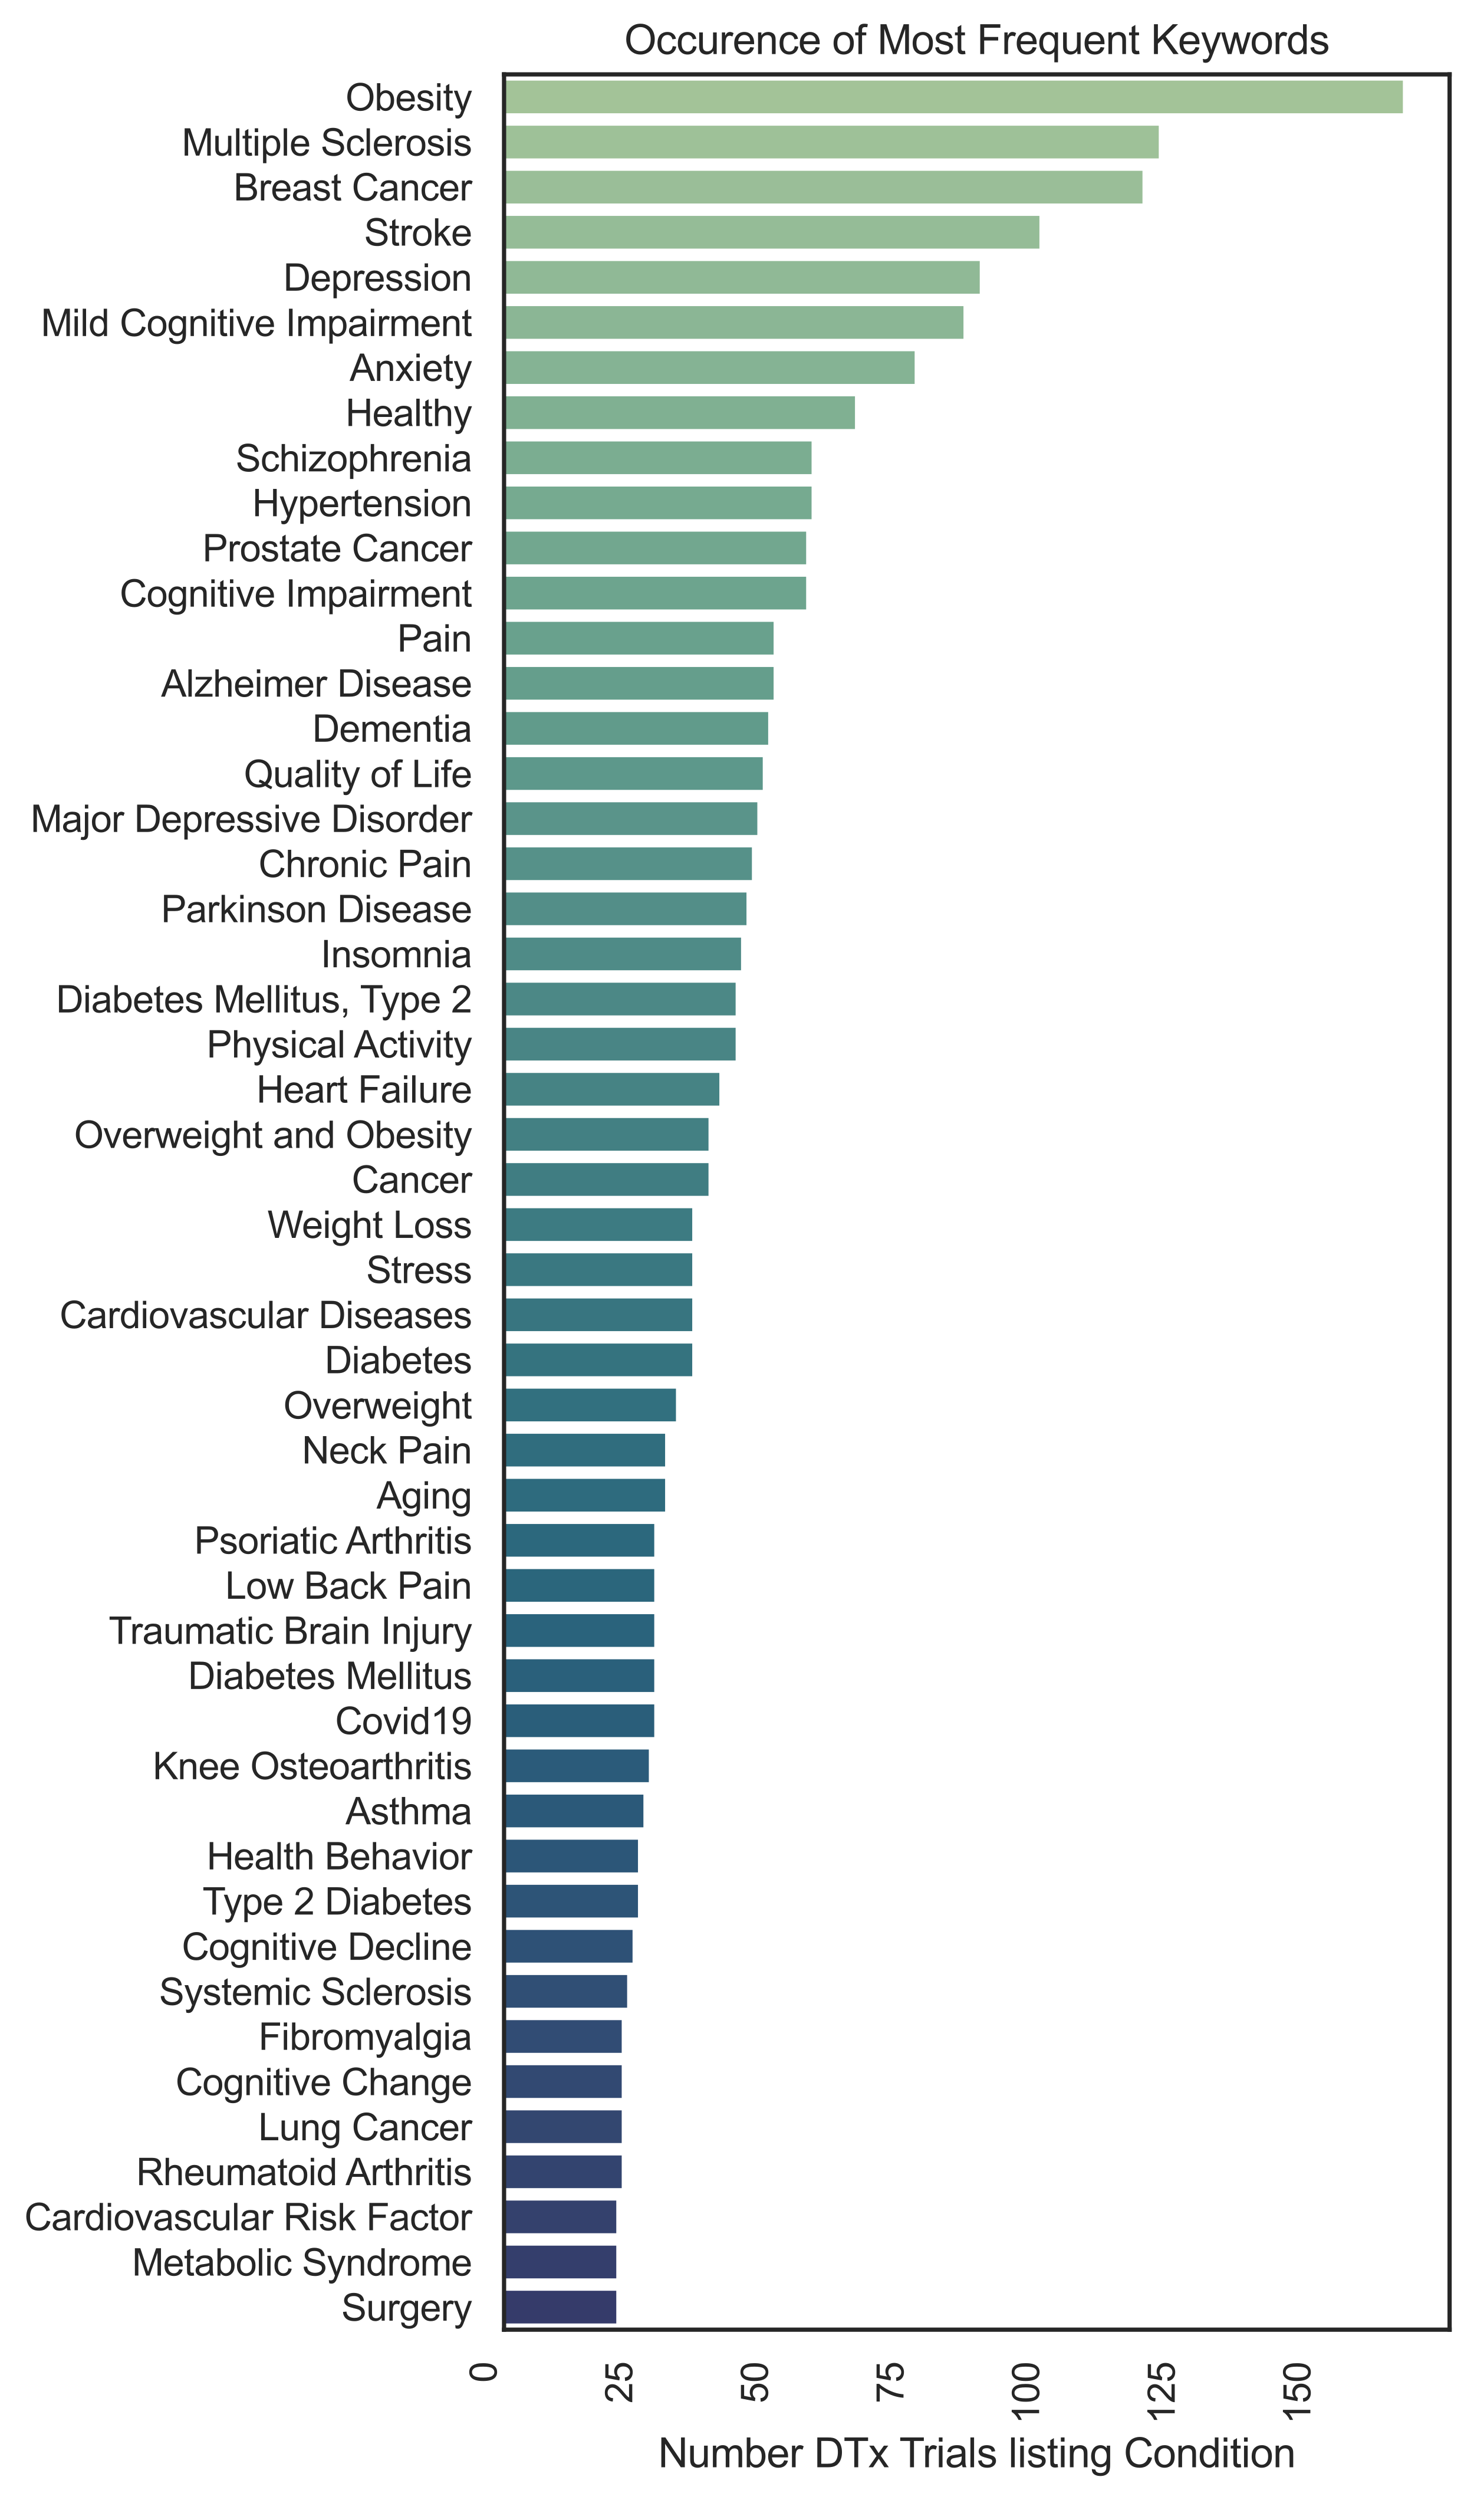 <?xml version="1.0" encoding="utf-8" standalone="no"?>
<!DOCTYPE svg PUBLIC "-//W3C//DTD SVG 1.1//EN"
  "http://www.w3.org/Graphics/SVG/1.1/DTD/svg11.dtd">
<svg xmlns:xlink="http://www.w3.org/1999/xlink" width="434.931pt" height="737.535pt" viewBox="0 0 434.931 737.535" xmlns="http://www.w3.org/2000/svg" version="1.1">
 <defs>
  <style type="text/css">*{stroke-linejoin: round; stroke-linecap: butt}</style>
 </defs>
 <g id="figure_1">
  <g id="patch_1">
   <path d="M -0 737.535 
L 434.931 737.535 
L 434.931 0 
L -0 0 
z
" style="fill: #ffffff"/>
  </g>
  <g id="axes_1">
   <g id="patch_2">
    <path d="M 148.731 687.223 
L 427.731 687.223 
L 427.731 21.943 
L 148.731 21.943 
z
" style="fill: #ffffff"/>
   </g>
   <g id="matplotlib.axis_1">
    <g id="xtick_1">
     <g id="text_1">
      <!-- 0 -->
      <g style="fill: #262626" transform="translate(146.545 702.84)rotate(-90)scale(0.11 -0.11)">
       <defs>
        <path id="ArialMT-30" d="M 266 2259 
Q 266 3072 433 3567 
Q 600 4063 929 4331 
Q 1259 4600 1759 4600 
Q 2128 4600 2406 4451 
Q 2684 4303 2865 4023 
Q 3047 3744 3150 3342 
Q 3253 2941 3253 2259 
Q 3253 1453 3087 958 
Q 2922 463 2592 192 
Q 2263 -78 1759 -78 
Q 1097 -78 719 397 
Q 266 969 266 2259 
z
M 844 2259 
Q 844 1131 1108 757 
Q 1372 384 1759 384 
Q 2147 384 2411 759 
Q 2675 1134 2675 2259 
Q 2675 3391 2411 3762 
Q 2147 4134 1753 4134 
Q 1366 4134 1134 3806 
Q 844 3388 844 2259 
z
" transform="scale(0.016)"/>
       </defs>
       <use xlink:href="#ArialMT-30"/>
      </g>
     </g>
    </g>
    <g id="xtick_2">
     <g id="text_2">
      <!-- 25 -->
      <g style="fill: #262626" transform="translate(186.562 708.957)rotate(-90)scale(0.11 -0.11)">
       <defs>
        <path id="ArialMT-32" d="M 3222 541 
L 3222 0 
L 194 0 
Q 188 203 259 391 
Q 375 700 629 1000 
Q 884 1300 1366 1694 
Q 2113 2306 2375 2664 
Q 2638 3022 2638 3341 
Q 2638 3675 2398 3904 
Q 2159 4134 1775 4134 
Q 1369 4134 1125 3890 
Q 881 3647 878 3216 
L 300 3275 
Q 359 3922 746 4261 
Q 1134 4600 1788 4600 
Q 2447 4600 2831 4234 
Q 3216 3869 3216 3328 
Q 3216 3053 3103 2787 
Q 2991 2522 2730 2228 
Q 2469 1934 1863 1422 
Q 1356 997 1212 845 
Q 1069 694 975 541 
L 3222 541 
z
" transform="scale(0.016)"/>
        <path id="ArialMT-35" d="M 266 1200 
L 856 1250 
Q 922 819 1161 601 
Q 1400 384 1738 384 
Q 2144 384 2425 690 
Q 2706 997 2706 1503 
Q 2706 1984 2436 2262 
Q 2166 2541 1728 2541 
Q 1456 2541 1237 2417 
Q 1019 2294 894 2097 
L 366 2166 
L 809 4519 
L 3088 4519 
L 3088 3981 
L 1259 3981 
L 1013 2750 
Q 1425 3038 1878 3038 
Q 2478 3038 2890 2622 
Q 3303 2206 3303 1553 
Q 3303 931 2941 478 
Q 2500 -78 1738 -78 
Q 1113 -78 717 272 
Q 322 622 266 1200 
z
" transform="scale(0.016)"/>
       </defs>
       <use xlink:href="#ArialMT-32"/>
       <use xlink:href="#ArialMT-35" x="55.615"/>
      </g>
     </g>
    </g>
    <g id="xtick_3">
     <g id="text_3">
      <!-- 50 -->
      <g style="fill: #262626" transform="translate(226.579 708.957)rotate(-90)scale(0.11 -0.11)">
       <use xlink:href="#ArialMT-35"/>
       <use xlink:href="#ArialMT-30" x="55.615"/>
      </g>
     </g>
    </g>
    <g id="xtick_4">
     <g id="text_4">
      <!-- 75 -->
      <g style="fill: #262626" transform="translate(266.596 708.957)rotate(-90)scale(0.11 -0.11)">
       <defs>
        <path id="ArialMT-37" d="M 303 3981 
L 303 4522 
L 3269 4522 
L 3269 4084 
Q 2831 3619 2401 2847 
Q 1972 2075 1738 1259 
Q 1569 684 1522 0 
L 944 0 
Q 953 541 1156 1306 
Q 1359 2072 1739 2783 
Q 2119 3494 2547 3981 
L 303 3981 
z
" transform="scale(0.016)"/>
       </defs>
       <use xlink:href="#ArialMT-37"/>
       <use xlink:href="#ArialMT-35" x="55.615"/>
      </g>
     </g>
    </g>
    <g id="xtick_5">
     <g id="text_5">
      <!-- 100 -->
      <g style="fill: #262626" transform="translate(306.614 715.074)rotate(-90)scale(0.11 -0.11)">
       <defs>
        <path id="ArialMT-31" d="M 2384 0 
L 1822 0 
L 1822 3584 
Q 1619 3391 1289 3197 
Q 959 3003 697 2906 
L 697 3450 
Q 1169 3672 1522 3987 
Q 1875 4303 2022 4600 
L 2384 4600 
L 2384 0 
z
" transform="scale(0.016)"/>
       </defs>
       <use xlink:href="#ArialMT-31"/>
       <use xlink:href="#ArialMT-30" x="55.615"/>
       <use xlink:href="#ArialMT-30" x="111.23"/>
      </g>
     </g>
    </g>
    <g id="xtick_6">
     <g id="text_6">
      <!-- 125 -->
      <g style="fill: #262626" transform="translate(346.631 715.074)rotate(-90)scale(0.11 -0.11)">
       <use xlink:href="#ArialMT-31"/>
       <use xlink:href="#ArialMT-32" x="55.615"/>
       <use xlink:href="#ArialMT-35" x="111.23"/>
      </g>
     </g>
    </g>
    <g id="xtick_7">
     <g id="text_7">
      <!-- 150 -->
      <g style="fill: #262626" transform="translate(386.648 715.074)rotate(-90)scale(0.11 -0.11)">
       <use xlink:href="#ArialMT-31"/>
       <use xlink:href="#ArialMT-35" x="55.615"/>
       <use xlink:href="#ArialMT-30" x="111.23"/>
      </g>
     </g>
    </g>
    <g id="text_8">
     <!-- Number DTx Trials listing Condition -->
     <g style="fill: #262626" transform="translate(194.203 727.81)scale(0.12 -0.12)">
      <defs>
       <path id="ArialMT-4e" d="M 488 0 
L 488 4581 
L 1109 4581 
L 3516 984 
L 3516 4581 
L 4097 4581 
L 4097 0 
L 3475 0 
L 1069 3600 
L 1069 0 
L 488 0 
z
" transform="scale(0.016)"/>
       <path id="ArialMT-75" d="M 2597 0 
L 2597 488 
Q 2209 -75 1544 -75 
Q 1250 -75 995 37 
Q 741 150 617 320 
Q 494 491 444 738 
Q 409 903 409 1263 
L 409 3319 
L 972 3319 
L 972 1478 
Q 972 1038 1006 884 
Q 1059 663 1231 536 
Q 1403 409 1656 409 
Q 1909 409 2131 539 
Q 2353 669 2445 892 
Q 2538 1116 2538 1541 
L 2538 3319 
L 3100 3319 
L 3100 0 
L 2597 0 
z
" transform="scale(0.016)"/>
       <path id="ArialMT-6d" d="M 422 0 
L 422 3319 
L 925 3319 
L 925 2853 
Q 1081 3097 1340 3245 
Q 1600 3394 1931 3394 
Q 2300 3394 2536 3241 
Q 2772 3088 2869 2813 
Q 3263 3394 3894 3394 
Q 4388 3394 4653 3120 
Q 4919 2847 4919 2278 
L 4919 0 
L 4359 0 
L 4359 2091 
Q 4359 2428 4304 2576 
Q 4250 2725 4106 2815 
Q 3963 2906 3769 2906 
Q 3419 2906 3187 2673 
Q 2956 2441 2956 1928 
L 2956 0 
L 2394 0 
L 2394 2156 
Q 2394 2531 2256 2718 
Q 2119 2906 1806 2906 
Q 1569 2906 1367 2781 
Q 1166 2656 1075 2415 
Q 984 2175 984 1722 
L 984 0 
L 422 0 
z
" transform="scale(0.016)"/>
       <path id="ArialMT-62" d="M 941 0 
L 419 0 
L 419 4581 
L 981 4581 
L 981 2947 
Q 1338 3394 1891 3394 
Q 2197 3394 2470 3270 
Q 2744 3147 2920 2923 
Q 3097 2700 3197 2384 
Q 3297 2069 3297 1709 
Q 3297 856 2875 390 
Q 2453 -75 1863 -75 
Q 1275 -75 941 416 
L 941 0 
z
M 934 1684 
Q 934 1088 1097 822 
Q 1363 388 1816 388 
Q 2184 388 2453 708 
Q 2722 1028 2722 1663 
Q 2722 2313 2464 2622 
Q 2206 2931 1841 2931 
Q 1472 2931 1203 2611 
Q 934 2291 934 1684 
z
" transform="scale(0.016)"/>
       <path id="ArialMT-65" d="M 2694 1069 
L 3275 997 
Q 3138 488 2766 206 
Q 2394 -75 1816 -75 
Q 1088 -75 661 373 
Q 234 822 234 1631 
Q 234 2469 665 2931 
Q 1097 3394 1784 3394 
Q 2450 3394 2872 2941 
Q 3294 2488 3294 1666 
Q 3294 1616 3291 1516 
L 816 1516 
Q 847 969 1125 678 
Q 1403 388 1819 388 
Q 2128 388 2347 550 
Q 2566 713 2694 1069 
z
M 847 1978 
L 2700 1978 
Q 2663 2397 2488 2606 
Q 2219 2931 1791 2931 
Q 1403 2931 1139 2672 
Q 875 2413 847 1978 
z
" transform="scale(0.016)"/>
       <path id="ArialMT-72" d="M 416 0 
L 416 3319 
L 922 3319 
L 922 2816 
Q 1116 3169 1280 3281 
Q 1444 3394 1641 3394 
Q 1925 3394 2219 3213 
L 2025 2691 
Q 1819 2813 1613 2813 
Q 1428 2813 1281 2702 
Q 1134 2591 1072 2394 
Q 978 2094 978 1738 
L 978 0 
L 416 0 
z
" transform="scale(0.016)"/>
       <path id="ArialMT-20" transform="scale(0.016)"/>
       <path id="ArialMT-44" d="M 494 0 
L 494 4581 
L 2072 4581 
Q 2606 4581 2888 4516 
Q 3281 4425 3559 4188 
Q 3922 3881 4101 3404 
Q 4281 2928 4281 2316 
Q 4281 1794 4159 1391 
Q 4038 988 3847 723 
Q 3656 459 3429 307 
Q 3203 156 2883 78 
Q 2563 0 2147 0 
L 494 0 
z
M 1100 541 
L 2078 541 
Q 2531 541 2789 625 
Q 3047 709 3200 863 
Q 3416 1078 3536 1442 
Q 3656 1806 3656 2325 
Q 3656 3044 3420 3430 
Q 3184 3816 2847 3947 
Q 2603 4041 2063 4041 
L 1100 4041 
L 1100 541 
z
" transform="scale(0.016)"/>
       <path id="ArialMT-54" d="M 1659 0 
L 1659 4041 
L 150 4041 
L 150 4581 
L 3781 4581 
L 3781 4041 
L 2266 4041 
L 2266 0 
L 1659 0 
z
" transform="scale(0.016)"/>
       <path id="ArialMT-78" d="M 47 0 
L 1259 1725 
L 138 3319 
L 841 3319 
L 1350 2541 
Q 1494 2319 1581 2169 
Q 1719 2375 1834 2534 
L 2394 3319 
L 3066 3319 
L 1919 1756 
L 3153 0 
L 2463 0 
L 1781 1031 
L 1600 1309 
L 728 0 
L 47 0 
z
" transform="scale(0.016)"/>
       <path id="ArialMT-69" d="M 425 3934 
L 425 4581 
L 988 4581 
L 988 3934 
L 425 3934 
z
M 425 0 
L 425 3319 
L 988 3319 
L 988 0 
L 425 0 
z
" transform="scale(0.016)"/>
       <path id="ArialMT-61" d="M 2588 409 
Q 2275 144 1986 34 
Q 1697 -75 1366 -75 
Q 819 -75 525 192 
Q 231 459 231 875 
Q 231 1119 342 1320 
Q 453 1522 633 1644 
Q 813 1766 1038 1828 
Q 1203 1872 1538 1913 
Q 2219 1994 2541 2106 
Q 2544 2222 2544 2253 
Q 2544 2597 2384 2738 
Q 2169 2928 1744 2928 
Q 1347 2928 1158 2789 
Q 969 2650 878 2297 
L 328 2372 
Q 403 2725 575 2942 
Q 747 3159 1072 3276 
Q 1397 3394 1825 3394 
Q 2250 3394 2515 3294 
Q 2781 3194 2906 3042 
Q 3031 2891 3081 2659 
Q 3109 2516 3109 2141 
L 3109 1391 
Q 3109 606 3145 398 
Q 3181 191 3288 0 
L 2700 0 
Q 2613 175 2588 409 
z
M 2541 1666 
Q 2234 1541 1622 1453 
Q 1275 1403 1131 1340 
Q 988 1278 909 1158 
Q 831 1038 831 891 
Q 831 666 1001 516 
Q 1172 366 1500 366 
Q 1825 366 2078 508 
Q 2331 650 2450 897 
Q 2541 1088 2541 1459 
L 2541 1666 
z
" transform="scale(0.016)"/>
       <path id="ArialMT-6c" d="M 409 0 
L 409 4581 
L 972 4581 
L 972 0 
L 409 0 
z
" transform="scale(0.016)"/>
       <path id="ArialMT-73" d="M 197 991 
L 753 1078 
Q 800 744 1014 566 
Q 1228 388 1613 388 
Q 2000 388 2187 545 
Q 2375 703 2375 916 
Q 2375 1106 2209 1216 
Q 2094 1291 1634 1406 
Q 1016 1563 777 1677 
Q 538 1791 414 1992 
Q 291 2194 291 2438 
Q 291 2659 392 2848 
Q 494 3038 669 3163 
Q 800 3259 1026 3326 
Q 1253 3394 1513 3394 
Q 1903 3394 2198 3281 
Q 2494 3169 2634 2976 
Q 2775 2784 2828 2463 
L 2278 2388 
Q 2241 2644 2061 2787 
Q 1881 2931 1553 2931 
Q 1166 2931 1000 2803 
Q 834 2675 834 2503 
Q 834 2394 903 2306 
Q 972 2216 1119 2156 
Q 1203 2125 1616 2013 
Q 2213 1853 2448 1751 
Q 2684 1650 2818 1456 
Q 2953 1263 2953 975 
Q 2953 694 2789 445 
Q 2625 197 2315 61 
Q 2006 -75 1616 -75 
Q 969 -75 630 194 
Q 291 463 197 991 
z
" transform="scale(0.016)"/>
       <path id="ArialMT-74" d="M 1650 503 
L 1731 6 
Q 1494 -44 1306 -44 
Q 1000 -44 831 53 
Q 663 150 594 308 
Q 525 466 525 972 
L 525 2881 
L 113 2881 
L 113 3319 
L 525 3319 
L 525 4141 
L 1084 4478 
L 1084 3319 
L 1650 3319 
L 1650 2881 
L 1084 2881 
L 1084 941 
Q 1084 700 1114 631 
Q 1144 563 1211 522 
Q 1278 481 1403 481 
Q 1497 481 1650 503 
z
" transform="scale(0.016)"/>
       <path id="ArialMT-6e" d="M 422 0 
L 422 3319 
L 928 3319 
L 928 2847 
Q 1294 3394 1984 3394 
Q 2284 3394 2536 3286 
Q 2788 3178 2913 3003 
Q 3038 2828 3088 2588 
Q 3119 2431 3119 2041 
L 3119 0 
L 2556 0 
L 2556 2019 
Q 2556 2363 2490 2533 
Q 2425 2703 2258 2804 
Q 2091 2906 1866 2906 
Q 1506 2906 1245 2678 
Q 984 2450 984 1813 
L 984 0 
L 422 0 
z
" transform="scale(0.016)"/>
       <path id="ArialMT-67" d="M 319 -275 
L 866 -356 
Q 900 -609 1056 -725 
Q 1266 -881 1628 -881 
Q 2019 -881 2231 -725 
Q 2444 -569 2519 -288 
Q 2563 -116 2559 434 
Q 2191 0 1641 0 
Q 956 0 581 494 
Q 206 988 206 1678 
Q 206 2153 378 2554 
Q 550 2956 876 3175 
Q 1203 3394 1644 3394 
Q 2231 3394 2613 2919 
L 2613 3319 
L 3131 3319 
L 3131 450 
Q 3131 -325 2973 -648 
Q 2816 -972 2473 -1159 
Q 2131 -1347 1631 -1347 
Q 1038 -1347 672 -1080 
Q 306 -813 319 -275 
z
M 784 1719 
Q 784 1066 1043 766 
Q 1303 466 1694 466 
Q 2081 466 2343 764 
Q 2606 1063 2606 1700 
Q 2606 2309 2336 2618 
Q 2066 2928 1684 2928 
Q 1309 2928 1046 2623 
Q 784 2319 784 1719 
z
" transform="scale(0.016)"/>
       <path id="ArialMT-43" d="M 3763 1606 
L 4369 1453 
Q 4178 706 3683 314 
Q 3188 -78 2472 -78 
Q 1731 -78 1267 223 
Q 803 525 561 1097 
Q 319 1669 319 2325 
Q 319 3041 592 3573 
Q 866 4106 1370 4382 
Q 1875 4659 2481 4659 
Q 3169 4659 3637 4309 
Q 4106 3959 4291 3325 
L 3694 3184 
Q 3534 3684 3231 3912 
Q 2928 4141 2469 4141 
Q 1941 4141 1586 3887 
Q 1231 3634 1087 3207 
Q 944 2781 944 2328 
Q 944 1744 1114 1308 
Q 1284 872 1643 656 
Q 2003 441 2422 441 
Q 2931 441 3284 734 
Q 3638 1028 3763 1606 
z
" transform="scale(0.016)"/>
       <path id="ArialMT-6f" d="M 213 1659 
Q 213 2581 725 3025 
Q 1153 3394 1769 3394 
Q 2453 3394 2887 2945 
Q 3322 2497 3322 1706 
Q 3322 1066 3130 698 
Q 2938 331 2570 128 
Q 2203 -75 1769 -75 
Q 1072 -75 642 372 
Q 213 819 213 1659 
z
M 791 1659 
Q 791 1022 1069 705 
Q 1347 388 1769 388 
Q 2188 388 2466 706 
Q 2744 1025 2744 1678 
Q 2744 2294 2464 2611 
Q 2184 2928 1769 2928 
Q 1347 2928 1069 2612 
Q 791 2297 791 1659 
z
" transform="scale(0.016)"/>
       <path id="ArialMT-64" d="M 2575 0 
L 2575 419 
Q 2259 -75 1647 -75 
Q 1250 -75 917 144 
Q 584 363 401 755 
Q 219 1147 219 1656 
Q 219 2153 384 2558 
Q 550 2963 881 3178 
Q 1213 3394 1622 3394 
Q 1922 3394 2156 3267 
Q 2391 3141 2538 2938 
L 2538 4581 
L 3097 4581 
L 3097 0 
L 2575 0 
z
M 797 1656 
Q 797 1019 1065 703 
Q 1334 388 1700 388 
Q 2069 388 2326 689 
Q 2584 991 2584 1609 
Q 2584 2291 2321 2609 
Q 2059 2928 1675 2928 
Q 1300 2928 1048 2622 
Q 797 2316 797 1656 
z
" transform="scale(0.016)"/>
      </defs>
      <use xlink:href="#ArialMT-4e"/>
      <use xlink:href="#ArialMT-75" x="72.217"/>
      <use xlink:href="#ArialMT-6d" x="127.832"/>
      <use xlink:href="#ArialMT-62" x="211.133"/>
      <use xlink:href="#ArialMT-65" x="266.748"/>
      <use xlink:href="#ArialMT-72" x="322.363"/>
      <use xlink:href="#ArialMT-20" x="355.664"/>
      <use xlink:href="#ArialMT-44" x="383.447"/>
      <use xlink:href="#ArialMT-54" x="455.664"/>
      <use xlink:href="#ArialMT-78" x="516.748"/>
      <use xlink:href="#ArialMT-20" x="566.748"/>
      <use xlink:href="#ArialMT-54" x="592.781"/>
      <use xlink:href="#ArialMT-72" x="650.115"/>
      <use xlink:href="#ArialMT-69" x="683.416"/>
      <use xlink:href="#ArialMT-61" x="705.633"/>
      <use xlink:href="#ArialMT-6c" x="761.248"/>
      <use xlink:href="#ArialMT-73" x="783.465"/>
      <use xlink:href="#ArialMT-20" x="833.465"/>
      <use xlink:href="#ArialMT-6c" x="861.248"/>
      <use xlink:href="#ArialMT-69" x="883.465"/>
      <use xlink:href="#ArialMT-73" x="905.682"/>
      <use xlink:href="#ArialMT-74" x="955.682"/>
      <use xlink:href="#ArialMT-69" x="983.465"/>
      <use xlink:href="#ArialMT-6e" x="1005.682"/>
      <use xlink:href="#ArialMT-67" x="1061.297"/>
      <use xlink:href="#ArialMT-20" x="1116.912"/>
      <use xlink:href="#ArialMT-43" x="1144.695"/>
      <use xlink:href="#ArialMT-6f" x="1216.912"/>
      <use xlink:href="#ArialMT-6e" x="1272.527"/>
      <use xlink:href="#ArialMT-64" x="1328.143"/>
      <use xlink:href="#ArialMT-69" x="1383.758"/>
      <use xlink:href="#ArialMT-74" x="1405.975"/>
      <use xlink:href="#ArialMT-69" x="1433.758"/>
      <use xlink:href="#ArialMT-6f" x="1455.975"/>
      <use xlink:href="#ArialMT-6e" x="1511.59"/>
     </g>
    </g>
   </g>
   <g id="matplotlib.axis_2">
    <g id="ytick_1">
     <g id="text_9">
      <!-- Obesity -->
      <g style="fill: #262626" transform="translate(101.941 32.603)scale(0.11 -0.11)">
       <defs>
        <path id="ArialMT-4f" d="M 309 2231 
Q 309 3372 921 4017 
Q 1534 4663 2503 4663 
Q 3138 4663 3647 4359 
Q 4156 4056 4423 3514 
Q 4691 2972 4691 2284 
Q 4691 1588 4409 1038 
Q 4128 488 3612 205 
Q 3097 -78 2500 -78 
Q 1853 -78 1343 234 
Q 834 547 571 1087 
Q 309 1628 309 2231 
z
M 934 2222 
Q 934 1394 1379 917 
Q 1825 441 2497 441 
Q 3181 441 3623 922 
Q 4066 1403 4066 2288 
Q 4066 2847 3877 3264 
Q 3688 3681 3323 3911 
Q 2959 4141 2506 4141 
Q 1863 4141 1398 3698 
Q 934 3256 934 2222 
z
" transform="scale(0.016)"/>
        <path id="ArialMT-79" d="M 397 -1278 
L 334 -750 
Q 519 -800 656 -800 
Q 844 -800 956 -737 
Q 1069 -675 1141 -563 
Q 1194 -478 1313 -144 
Q 1328 -97 1363 -6 
L 103 3319 
L 709 3319 
L 1400 1397 
Q 1534 1031 1641 628 
Q 1738 1016 1872 1384 
L 2581 3319 
L 3144 3319 
L 1881 -56 
Q 1678 -603 1566 -809 
Q 1416 -1088 1222 -1217 
Q 1028 -1347 759 -1347 
Q 597 -1347 397 -1278 
z
" transform="scale(0.016)"/>
       </defs>
       <use xlink:href="#ArialMT-4f"/>
       <use xlink:href="#ArialMT-62" x="77.783"/>
       <use xlink:href="#ArialMT-65" x="133.398"/>
       <use xlink:href="#ArialMT-73" x="189.014"/>
       <use xlink:href="#ArialMT-69" x="239.014"/>
       <use xlink:href="#ArialMT-74" x="261.23"/>
       <use xlink:href="#ArialMT-79" x="289.014"/>
      </g>
     </g>
    </g>
    <g id="ytick_2">
     <g id="text_10">
      <!-- Multiple Sclerosis -->
      <g style="fill: #262626" transform="translate(53.651 45.905)scale(0.11 -0.11)">
       <defs>
        <path id="ArialMT-4d" d="M 475 0 
L 475 4581 
L 1388 4581 
L 2472 1338 
Q 2622 884 2691 659 
Q 2769 909 2934 1394 
L 4031 4581 
L 4847 4581 
L 4847 0 
L 4263 0 
L 4263 3834 
L 2931 0 
L 2384 0 
L 1059 3900 
L 1059 0 
L 475 0 
z
" transform="scale(0.016)"/>
        <path id="ArialMT-70" d="M 422 -1272 
L 422 3319 
L 934 3319 
L 934 2888 
Q 1116 3141 1344 3267 
Q 1572 3394 1897 3394 
Q 2322 3394 2647 3175 
Q 2972 2956 3137 2557 
Q 3303 2159 3303 1684 
Q 3303 1175 3120 767 
Q 2938 359 2589 142 
Q 2241 -75 1856 -75 
Q 1575 -75 1351 44 
Q 1128 163 984 344 
L 984 -1272 
L 422 -1272 
z
M 931 1641 
Q 931 1000 1190 694 
Q 1450 388 1819 388 
Q 2194 388 2461 705 
Q 2728 1022 2728 1688 
Q 2728 2322 2467 2637 
Q 2206 2953 1844 2953 
Q 1484 2953 1207 2617 
Q 931 2281 931 1641 
z
" transform="scale(0.016)"/>
        <path id="ArialMT-53" d="M 288 1472 
L 859 1522 
Q 900 1178 1048 958 
Q 1197 738 1509 602 
Q 1822 466 2213 466 
Q 2559 466 2825 569 
Q 3091 672 3220 851 
Q 3350 1031 3350 1244 
Q 3350 1459 3225 1620 
Q 3100 1781 2813 1891 
Q 2628 1963 1997 2114 
Q 1366 2266 1113 2400 
Q 784 2572 623 2826 
Q 463 3081 463 3397 
Q 463 3744 659 4045 
Q 856 4347 1234 4503 
Q 1613 4659 2075 4659 
Q 2584 4659 2973 4495 
Q 3363 4331 3572 4012 
Q 3781 3694 3797 3291 
L 3216 3247 
Q 3169 3681 2898 3903 
Q 2628 4125 2100 4125 
Q 1550 4125 1298 3923 
Q 1047 3722 1047 3438 
Q 1047 3191 1225 3031 
Q 1400 2872 2139 2705 
Q 2878 2538 3153 2413 
Q 3553 2228 3743 1945 
Q 3934 1663 3934 1294 
Q 3934 928 3725 604 
Q 3516 281 3123 101 
Q 2731 -78 2241 -78 
Q 1619 -78 1198 103 
Q 778 284 539 648 
Q 300 1013 288 1472 
z
" transform="scale(0.016)"/>
        <path id="ArialMT-63" d="M 2588 1216 
L 3141 1144 
Q 3050 572 2676 248 
Q 2303 -75 1759 -75 
Q 1078 -75 664 370 
Q 250 816 250 1647 
Q 250 2184 428 2587 
Q 606 2991 970 3192 
Q 1334 3394 1763 3394 
Q 2303 3394 2647 3120 
Q 2991 2847 3088 2344 
L 2541 2259 
Q 2463 2594 2264 2762 
Q 2066 2931 1784 2931 
Q 1359 2931 1093 2626 
Q 828 2322 828 1663 
Q 828 994 1084 691 
Q 1341 388 1753 388 
Q 2084 388 2306 591 
Q 2528 794 2588 1216 
z
" transform="scale(0.016)"/>
       </defs>
       <use xlink:href="#ArialMT-4d"/>
       <use xlink:href="#ArialMT-75" x="83.301"/>
       <use xlink:href="#ArialMT-6c" x="138.916"/>
       <use xlink:href="#ArialMT-74" x="161.133"/>
       <use xlink:href="#ArialMT-69" x="188.916"/>
       <use xlink:href="#ArialMT-70" x="211.133"/>
       <use xlink:href="#ArialMT-6c" x="266.748"/>
       <use xlink:href="#ArialMT-65" x="288.965"/>
       <use xlink:href="#ArialMT-20" x="344.58"/>
       <use xlink:href="#ArialMT-53" x="372.363"/>
       <use xlink:href="#ArialMT-63" x="439.062"/>
       <use xlink:href="#ArialMT-6c" x="489.062"/>
       <use xlink:href="#ArialMT-65" x="511.279"/>
       <use xlink:href="#ArialMT-72" x="566.895"/>
       <use xlink:href="#ArialMT-6f" x="600.195"/>
       <use xlink:href="#ArialMT-73" x="655.811"/>
       <use xlink:href="#ArialMT-69" x="705.811"/>
       <use xlink:href="#ArialMT-73" x="728.027"/>
      </g>
     </g>
    </g>
    <g id="ytick_3">
     <g id="text_11">
      <!-- Breast Cancer -->
      <g style="fill: #262626" transform="translate(68.927 59.144)scale(0.11 -0.11)">
       <defs>
        <path id="ArialMT-42" d="M 469 0 
L 469 4581 
L 2188 4581 
Q 2713 4581 3030 4442 
Q 3347 4303 3526 4014 
Q 3706 3725 3706 3409 
Q 3706 3116 3547 2856 
Q 3388 2597 3066 2438 
Q 3481 2316 3704 2022 
Q 3928 1728 3928 1328 
Q 3928 1006 3792 729 
Q 3656 453 3456 303 
Q 3256 153 2954 76 
Q 2653 0 2216 0 
L 469 0 
z
M 1075 2656 
L 2066 2656 
Q 2469 2656 2644 2709 
Q 2875 2778 2992 2937 
Q 3109 3097 3109 3338 
Q 3109 3566 3000 3739 
Q 2891 3913 2687 3977 
Q 2484 4041 1991 4041 
L 1075 4041 
L 1075 2656 
z
M 1075 541 
L 2216 541 
Q 2509 541 2628 563 
Q 2838 600 2978 687 
Q 3119 775 3209 942 
Q 3300 1109 3300 1328 
Q 3300 1584 3169 1773 
Q 3038 1963 2805 2039 
Q 2572 2116 2134 2116 
L 1075 2116 
L 1075 541 
z
" transform="scale(0.016)"/>
       </defs>
       <use xlink:href="#ArialMT-42"/>
       <use xlink:href="#ArialMT-72" x="66.699"/>
       <use xlink:href="#ArialMT-65" x="100"/>
       <use xlink:href="#ArialMT-61" x="155.615"/>
       <use xlink:href="#ArialMT-73" x="211.23"/>
       <use xlink:href="#ArialMT-74" x="261.23"/>
       <use xlink:href="#ArialMT-20" x="289.014"/>
       <use xlink:href="#ArialMT-43" x="316.797"/>
       <use xlink:href="#ArialMT-61" x="389.014"/>
       <use xlink:href="#ArialMT-6e" x="444.629"/>
       <use xlink:href="#ArialMT-63" x="500.244"/>
       <use xlink:href="#ArialMT-65" x="550.244"/>
       <use xlink:href="#ArialMT-72" x="605.859"/>
      </g>
     </g>
    </g>
    <g id="ytick_4">
     <g id="text_12">
      <!-- Stroke -->
      <g style="fill: #262626" transform="translate(107.441 72.45)scale(0.11 -0.11)">
       <defs>
        <path id="ArialMT-6b" d="M 425 0 
L 425 4581 
L 988 4581 
L 988 1969 
L 2319 3319 
L 3047 3319 
L 1778 2088 
L 3175 0 
L 2481 0 
L 1384 1697 
L 988 1316 
L 988 0 
L 425 0 
z
" transform="scale(0.016)"/>
       </defs>
       <use xlink:href="#ArialMT-53"/>
       <use xlink:href="#ArialMT-74" x="66.699"/>
       <use xlink:href="#ArialMT-72" x="94.482"/>
       <use xlink:href="#ArialMT-6f" x="127.783"/>
       <use xlink:href="#ArialMT-6b" x="183.398"/>
       <use xlink:href="#ArialMT-65" x="233.398"/>
      </g>
     </g>
    </g>
    <g id="ytick_5">
     <g id="text_13">
      <!-- Depression -->
      <g style="fill: #262626" transform="translate(83.595 85.755)scale(0.11 -0.11)">
       <use xlink:href="#ArialMT-44"/>
       <use xlink:href="#ArialMT-65" x="72.217"/>
       <use xlink:href="#ArialMT-70" x="127.832"/>
       <use xlink:href="#ArialMT-72" x="183.447"/>
       <use xlink:href="#ArialMT-65" x="216.748"/>
       <use xlink:href="#ArialMT-73" x="272.363"/>
       <use xlink:href="#ArialMT-73" x="322.363"/>
       <use xlink:href="#ArialMT-69" x="372.363"/>
       <use xlink:href="#ArialMT-6f" x="394.58"/>
       <use xlink:href="#ArialMT-6e" x="450.195"/>
      </g>
     </g>
    </g>
    <g id="ytick_6">
     <g id="text_14">
      <!-- Mild Cognitive Impairment -->
      <g style="fill: #262626" transform="translate(12.083 99.128)scale(0.11 -0.11)">
       <defs>
        <path id="ArialMT-76" d="M 1344 0 
L 81 3319 
L 675 3319 
L 1388 1331 
Q 1503 1009 1600 663 
Q 1675 925 1809 1294 
L 2547 3319 
L 3125 3319 
L 1869 0 
L 1344 0 
z
" transform="scale(0.016)"/>
        <path id="ArialMT-49" d="M 597 0 
L 597 4581 
L 1203 4581 
L 1203 0 
L 597 0 
z
" transform="scale(0.016)"/>
       </defs>
       <use xlink:href="#ArialMT-4d"/>
       <use xlink:href="#ArialMT-69" x="83.301"/>
       <use xlink:href="#ArialMT-6c" x="105.518"/>
       <use xlink:href="#ArialMT-64" x="127.734"/>
       <use xlink:href="#ArialMT-20" x="183.35"/>
       <use xlink:href="#ArialMT-43" x="211.133"/>
       <use xlink:href="#ArialMT-6f" x="283.35"/>
       <use xlink:href="#ArialMT-67" x="338.965"/>
       <use xlink:href="#ArialMT-6e" x="394.58"/>
       <use xlink:href="#ArialMT-69" x="450.195"/>
       <use xlink:href="#ArialMT-74" x="472.412"/>
       <use xlink:href="#ArialMT-69" x="500.195"/>
       <use xlink:href="#ArialMT-76" x="522.412"/>
       <use xlink:href="#ArialMT-65" x="572.412"/>
       <use xlink:href="#ArialMT-20" x="628.027"/>
       <use xlink:href="#ArialMT-49" x="655.811"/>
       <use xlink:href="#ArialMT-6d" x="683.594"/>
       <use xlink:href="#ArialMT-70" x="766.895"/>
       <use xlink:href="#ArialMT-61" x="822.51"/>
       <use xlink:href="#ArialMT-69" x="878.125"/>
       <use xlink:href="#ArialMT-72" x="900.342"/>
       <use xlink:href="#ArialMT-6d" x="933.643"/>
       <use xlink:href="#ArialMT-65" x="1016.943"/>
       <use xlink:href="#ArialMT-6e" x="1072.559"/>
       <use xlink:href="#ArialMT-74" x="1128.174"/>
      </g>
     </g>
    </g>
    <g id="ytick_7">
     <g id="text_15">
      <!-- Anxiety -->
      <g style="fill: #262626" transform="translate(103.16 112.366)scale(0.11 -0.11)">
       <defs>
        <path id="ArialMT-41" d="M -9 0 
L 1750 4581 
L 2403 4581 
L 4278 0 
L 3588 0 
L 3053 1388 
L 1138 1388 
L 634 0 
L -9 0 
z
M 1313 1881 
L 2866 1881 
L 2388 3150 
Q 2169 3728 2063 4100 
Q 1975 3659 1816 3225 
L 1313 1881 
z
" transform="scale(0.016)"/>
       </defs>
       <use xlink:href="#ArialMT-41"/>
       <use xlink:href="#ArialMT-6e" x="66.699"/>
       <use xlink:href="#ArialMT-78" x="122.314"/>
       <use xlink:href="#ArialMT-69" x="172.314"/>
       <use xlink:href="#ArialMT-65" x="194.531"/>
       <use xlink:href="#ArialMT-74" x="250.146"/>
       <use xlink:href="#ArialMT-79" x="277.93"/>
      </g>
     </g>
    </g>
    <g id="ytick_8">
     <g id="text_16">
      <!-- Healthy -->
      <g style="fill: #262626" transform="translate(101.936 125.672)scale(0.11 -0.11)">
       <defs>
        <path id="ArialMT-48" d="M 513 0 
L 513 4581 
L 1119 4581 
L 1119 2700 
L 3500 2700 
L 3500 4581 
L 4106 4581 
L 4106 0 
L 3500 0 
L 3500 2159 
L 1119 2159 
L 1119 0 
L 513 0 
z
" transform="scale(0.016)"/>
        <path id="ArialMT-68" d="M 422 0 
L 422 4581 
L 984 4581 
L 984 2938 
Q 1378 3394 1978 3394 
Q 2347 3394 2619 3248 
Q 2891 3103 3008 2847 
Q 3125 2591 3125 2103 
L 3125 0 
L 2563 0 
L 2563 2103 
Q 2563 2525 2380 2717 
Q 2197 2909 1863 2909 
Q 1613 2909 1392 2779 
Q 1172 2650 1078 2428 
Q 984 2206 984 1816 
L 984 0 
L 422 0 
z
" transform="scale(0.016)"/>
       </defs>
       <use xlink:href="#ArialMT-48"/>
       <use xlink:href="#ArialMT-65" x="72.217"/>
       <use xlink:href="#ArialMT-61" x="127.832"/>
       <use xlink:href="#ArialMT-6c" x="183.447"/>
       <use xlink:href="#ArialMT-74" x="205.664"/>
       <use xlink:href="#ArialMT-68" x="233.447"/>
       <use xlink:href="#ArialMT-79" x="289.062"/>
      </g>
     </g>
    </g>
    <g id="ytick_9">
     <g id="text_17">
      <!-- Schizophrenia -->
      <g style="fill: #262626" transform="translate(69.524 139.045)scale(0.11 -0.11)">
       <defs>
        <path id="ArialMT-7a" d="M 125 0 
L 125 456 
L 2238 2881 
Q 1878 2863 1603 2863 
L 250 2863 
L 250 3319 
L 2963 3319 
L 2963 2947 
L 1166 841 
L 819 456 
Q 1197 484 1528 484 
L 3063 484 
L 3063 0 
L 125 0 
z
" transform="scale(0.016)"/>
       </defs>
       <use xlink:href="#ArialMT-53"/>
       <use xlink:href="#ArialMT-63" x="66.699"/>
       <use xlink:href="#ArialMT-68" x="116.699"/>
       <use xlink:href="#ArialMT-69" x="172.314"/>
       <use xlink:href="#ArialMT-7a" x="194.531"/>
       <use xlink:href="#ArialMT-6f" x="244.531"/>
       <use xlink:href="#ArialMT-70" x="300.146"/>
       <use xlink:href="#ArialMT-68" x="355.762"/>
       <use xlink:href="#ArialMT-72" x="411.377"/>
       <use xlink:href="#ArialMT-65" x="444.678"/>
       <use xlink:href="#ArialMT-6e" x="500.293"/>
       <use xlink:href="#ArialMT-69" x="555.908"/>
       <use xlink:href="#ArialMT-61" x="578.125"/>
      </g>
     </g>
    </g>
    <g id="ytick_10">
     <g id="text_18">
      <!-- Hypertension -->
      <g style="fill: #262626" transform="translate(74.422 152.283)scale(0.11 -0.11)">
       <use xlink:href="#ArialMT-48"/>
       <use xlink:href="#ArialMT-79" x="72.217"/>
       <use xlink:href="#ArialMT-70" x="122.217"/>
       <use xlink:href="#ArialMT-65" x="177.832"/>
       <use xlink:href="#ArialMT-72" x="233.447"/>
       <use xlink:href="#ArialMT-74" x="266.748"/>
       <use xlink:href="#ArialMT-65" x="294.531"/>
       <use xlink:href="#ArialMT-6e" x="350.146"/>
       <use xlink:href="#ArialMT-73" x="405.762"/>
       <use xlink:href="#ArialMT-69" x="455.762"/>
       <use xlink:href="#ArialMT-6f" x="477.979"/>
       <use xlink:href="#ArialMT-6e" x="533.594"/>
      </g>
     </g>
    </g>
    <g id="ytick_11">
     <g id="text_19">
      <!-- Prostate Cancer -->
      <g style="fill: #262626" transform="translate(59.754 165.589)scale(0.11 -0.11)">
       <defs>
        <path id="ArialMT-50" d="M 494 0 
L 494 4581 
L 2222 4581 
Q 2678 4581 2919 4538 
Q 3256 4481 3484 4323 
Q 3713 4166 3852 3881 
Q 3991 3597 3991 3256 
Q 3991 2672 3619 2267 
Q 3247 1863 2275 1863 
L 1100 1863 
L 1100 0 
L 494 0 
z
M 1100 2403 
L 2284 2403 
Q 2872 2403 3119 2622 
Q 3366 2841 3366 3238 
Q 3366 3525 3220 3729 
Q 3075 3934 2838 4000 
Q 2684 4041 2272 4041 
L 1100 4041 
L 1100 2403 
z
" transform="scale(0.016)"/>
       </defs>
       <use xlink:href="#ArialMT-50"/>
       <use xlink:href="#ArialMT-72" x="66.699"/>
       <use xlink:href="#ArialMT-6f" x="100"/>
       <use xlink:href="#ArialMT-73" x="155.615"/>
       <use xlink:href="#ArialMT-74" x="205.615"/>
       <use xlink:href="#ArialMT-61" x="233.398"/>
       <use xlink:href="#ArialMT-74" x="289.014"/>
       <use xlink:href="#ArialMT-65" x="316.797"/>
       <use xlink:href="#ArialMT-20" x="372.412"/>
       <use xlink:href="#ArialMT-43" x="400.195"/>
       <use xlink:href="#ArialMT-61" x="472.412"/>
       <use xlink:href="#ArialMT-6e" x="528.027"/>
       <use xlink:href="#ArialMT-63" x="583.643"/>
       <use xlink:href="#ArialMT-65" x="633.643"/>
       <use xlink:href="#ArialMT-72" x="689.258"/>
      </g>
     </g>
    </g>
    <g id="ytick_12">
     <g id="text_20">
      <!-- Cognitive Impairment -->
      <g style="fill: #262626" transform="translate(35.307 178.961)scale(0.11 -0.11)">
       <use xlink:href="#ArialMT-43"/>
       <use xlink:href="#ArialMT-6f" x="72.217"/>
       <use xlink:href="#ArialMT-67" x="127.832"/>
       <use xlink:href="#ArialMT-6e" x="183.447"/>
       <use xlink:href="#ArialMT-69" x="239.062"/>
       <use xlink:href="#ArialMT-74" x="261.279"/>
       <use xlink:href="#ArialMT-69" x="289.062"/>
       <use xlink:href="#ArialMT-76" x="311.279"/>
       <use xlink:href="#ArialMT-65" x="361.279"/>
       <use xlink:href="#ArialMT-20" x="416.895"/>
       <use xlink:href="#ArialMT-49" x="444.678"/>
       <use xlink:href="#ArialMT-6d" x="472.461"/>
       <use xlink:href="#ArialMT-70" x="555.762"/>
       <use xlink:href="#ArialMT-61" x="611.377"/>
       <use xlink:href="#ArialMT-69" x="666.992"/>
       <use xlink:href="#ArialMT-72" x="689.209"/>
       <use xlink:href="#ArialMT-6d" x="722.51"/>
       <use xlink:href="#ArialMT-65" x="805.811"/>
       <use xlink:href="#ArialMT-6e" x="861.426"/>
       <use xlink:href="#ArialMT-74" x="917.041"/>
      </g>
     </g>
    </g>
    <g id="ytick_13">
     <g id="text_21">
      <!-- Pain -->
      <g style="fill: #262626" transform="translate(117.215 192.2)scale(0.11 -0.11)">
       <use xlink:href="#ArialMT-50"/>
       <use xlink:href="#ArialMT-61" x="66.699"/>
       <use xlink:href="#ArialMT-69" x="122.314"/>
       <use xlink:href="#ArialMT-6e" x="144.531"/>
      </g>
     </g>
    </g>
    <g id="ytick_14">
     <g id="text_22">
      <!-- Alzheimer Disease -->
      <g style="fill: #262626" transform="translate(47.534 205.506)scale(0.11 -0.11)">
       <use xlink:href="#ArialMT-41"/>
       <use xlink:href="#ArialMT-6c" x="66.699"/>
       <use xlink:href="#ArialMT-7a" x="88.916"/>
       <use xlink:href="#ArialMT-68" x="138.916"/>
       <use xlink:href="#ArialMT-65" x="194.531"/>
       <use xlink:href="#ArialMT-69" x="250.146"/>
       <use xlink:href="#ArialMT-6d" x="272.363"/>
       <use xlink:href="#ArialMT-65" x="355.664"/>
       <use xlink:href="#ArialMT-72" x="411.279"/>
       <use xlink:href="#ArialMT-20" x="444.58"/>
       <use xlink:href="#ArialMT-44" x="472.363"/>
       <use xlink:href="#ArialMT-69" x="544.58"/>
       <use xlink:href="#ArialMT-73" x="566.797"/>
       <use xlink:href="#ArialMT-65" x="616.797"/>
       <use xlink:href="#ArialMT-61" x="672.412"/>
       <use xlink:href="#ArialMT-73" x="728.027"/>
       <use xlink:href="#ArialMT-65" x="778.027"/>
      </g>
     </g>
    </g>
    <g id="ytick_15">
     <g id="text_23">
      <!-- Dementia -->
      <g style="fill: #262626" transform="translate(92.156 218.811)scale(0.11 -0.11)">
       <use xlink:href="#ArialMT-44"/>
       <use xlink:href="#ArialMT-65" x="72.217"/>
       <use xlink:href="#ArialMT-6d" x="127.832"/>
       <use xlink:href="#ArialMT-65" x="211.133"/>
       <use xlink:href="#ArialMT-6e" x="266.748"/>
       <use xlink:href="#ArialMT-74" x="322.363"/>
       <use xlink:href="#ArialMT-69" x="350.146"/>
       <use xlink:href="#ArialMT-61" x="372.363"/>
      </g>
     </g>
    </g>
    <g id="ytick_16">
     <g id="text_24">
      <!-- Quality of Life -->
      <g style="fill: #262626" transform="translate(71.978 232.187)scale(0.11 -0.11)">
       <defs>
        <path id="ArialMT-51" d="M 3966 491 
Q 4388 200 4744 66 
L 4566 -356 
Q 4072 -178 3581 206 
Q 3072 -78 2456 -78 
Q 1834 -78 1328 222 
Q 822 522 548 1065 
Q 275 1609 275 2291 
Q 275 2969 550 3525 
Q 825 4081 1333 4372 
Q 1841 4663 2469 4663 
Q 3103 4663 3612 4361 
Q 4122 4059 4389 3517 
Q 4656 2975 4656 2294 
Q 4656 1728 4484 1276 
Q 4313 825 3966 491 
z
M 2631 1266 
Q 3156 1119 3497 828 
Q 4031 1316 4031 2294 
Q 4031 2850 3842 3265 
Q 3653 3681 3289 3911 
Q 2925 4141 2472 4141 
Q 1794 4141 1347 3677 
Q 900 3213 900 2291 
Q 900 1397 1342 919 
Q 1784 441 2472 441 
Q 2797 441 3084 563 
Q 2800 747 2484 825 
L 2631 1266 
z
" transform="scale(0.016)"/>
        <path id="ArialMT-66" d="M 556 0 
L 556 2881 
L 59 2881 
L 59 3319 
L 556 3319 
L 556 3672 
Q 556 4006 616 4169 
Q 697 4388 901 4523 
Q 1106 4659 1475 4659 
Q 1713 4659 2000 4603 
L 1916 4113 
Q 1741 4144 1584 4144 
Q 1328 4144 1222 4034 
Q 1116 3925 1116 3625 
L 1116 3319 
L 1763 3319 
L 1763 2881 
L 1116 2881 
L 1116 0 
L 556 0 
z
" transform="scale(0.016)"/>
        <path id="ArialMT-4c" d="M 469 0 
L 469 4581 
L 1075 4581 
L 1075 541 
L 3331 541 
L 3331 0 
L 469 0 
z
" transform="scale(0.016)"/>
       </defs>
       <use xlink:href="#ArialMT-51"/>
       <use xlink:href="#ArialMT-75" x="77.783"/>
       <use xlink:href="#ArialMT-61" x="133.398"/>
       <use xlink:href="#ArialMT-6c" x="189.014"/>
       <use xlink:href="#ArialMT-69" x="211.23"/>
       <use xlink:href="#ArialMT-74" x="233.447"/>
       <use xlink:href="#ArialMT-79" x="261.23"/>
       <use xlink:href="#ArialMT-20" x="311.23"/>
       <use xlink:href="#ArialMT-6f" x="339.014"/>
       <use xlink:href="#ArialMT-66" x="394.629"/>
       <use xlink:href="#ArialMT-20" x="422.412"/>
       <use xlink:href="#ArialMT-4c" x="450.195"/>
       <use xlink:href="#ArialMT-69" x="505.811"/>
       <use xlink:href="#ArialMT-66" x="528.027"/>
       <use xlink:href="#ArialMT-65" x="555.811"/>
      </g>
     </g>
    </g>
    <g id="ytick_17">
     <g id="text_25">
      <!-- Major Depressive Disorder -->
      <g style="fill: #262626" transform="translate(9.032 245.422)scale(0.11 -0.11)">
       <defs>
        <path id="ArialMT-6a" d="M 419 3928 
L 419 4581 
L 981 4581 
L 981 3928 
L 419 3928 
z
M -294 -1288 
L -188 -809 
Q -19 -853 78 -853 
Q 250 -853 334 -739 
Q 419 -625 419 -169 
L 419 3319 
L 981 3319 
L 981 -181 
Q 981 -794 822 -1034 
Q 619 -1347 147 -1347 
Q -81 -1347 -294 -1288 
z
" transform="scale(0.016)"/>
       </defs>
       <use xlink:href="#ArialMT-4d"/>
       <use xlink:href="#ArialMT-61" x="83.301"/>
       <use xlink:href="#ArialMT-6a" x="138.916"/>
       <use xlink:href="#ArialMT-6f" x="161.133"/>
       <use xlink:href="#ArialMT-72" x="216.748"/>
       <use xlink:href="#ArialMT-20" x="250.049"/>
       <use xlink:href="#ArialMT-44" x="277.832"/>
       <use xlink:href="#ArialMT-65" x="350.049"/>
       <use xlink:href="#ArialMT-70" x="405.664"/>
       <use xlink:href="#ArialMT-72" x="461.279"/>
       <use xlink:href="#ArialMT-65" x="494.58"/>
       <use xlink:href="#ArialMT-73" x="550.195"/>
       <use xlink:href="#ArialMT-73" x="600.195"/>
       <use xlink:href="#ArialMT-69" x="650.195"/>
       <use xlink:href="#ArialMT-76" x="672.412"/>
       <use xlink:href="#ArialMT-65" x="722.412"/>
       <use xlink:href="#ArialMT-20" x="778.027"/>
       <use xlink:href="#ArialMT-44" x="805.811"/>
       <use xlink:href="#ArialMT-69" x="878.027"/>
       <use xlink:href="#ArialMT-73" x="900.244"/>
       <use xlink:href="#ArialMT-6f" x="950.244"/>
       <use xlink:href="#ArialMT-72" x="1005.859"/>
       <use xlink:href="#ArialMT-64" x="1039.16"/>
       <use xlink:href="#ArialMT-65" x="1094.775"/>
       <use xlink:href="#ArialMT-72" x="1150.391"/>
      </g>
     </g>
    </g>
    <g id="ytick_18">
     <g id="text_26">
      <!-- Chronic Pain -->
      <g style="fill: #262626" transform="translate(76.258 258.728)scale(0.11 -0.11)">
       <use xlink:href="#ArialMT-43"/>
       <use xlink:href="#ArialMT-68" x="72.217"/>
       <use xlink:href="#ArialMT-72" x="127.832"/>
       <use xlink:href="#ArialMT-6f" x="161.133"/>
       <use xlink:href="#ArialMT-6e" x="216.748"/>
       <use xlink:href="#ArialMT-69" x="272.363"/>
       <use xlink:href="#ArialMT-63" x="294.58"/>
       <use xlink:href="#ArialMT-20" x="344.58"/>
       <use xlink:href="#ArialMT-50" x="372.363"/>
       <use xlink:href="#ArialMT-61" x="439.062"/>
       <use xlink:href="#ArialMT-69" x="494.678"/>
       <use xlink:href="#ArialMT-6e" x="516.895"/>
      </g>
     </g>
    </g>
    <g id="ytick_19">
     <g id="text_27">
      <!-- Parkinson Disease -->
      <g style="fill: #262626" transform="translate(47.524 272.034)scale(0.11 -0.11)">
       <use xlink:href="#ArialMT-50"/>
       <use xlink:href="#ArialMT-61" x="66.699"/>
       <use xlink:href="#ArialMT-72" x="122.314"/>
       <use xlink:href="#ArialMT-6b" x="155.615"/>
       <use xlink:href="#ArialMT-69" x="205.615"/>
       <use xlink:href="#ArialMT-6e" x="227.832"/>
       <use xlink:href="#ArialMT-73" x="283.447"/>
       <use xlink:href="#ArialMT-6f" x="333.447"/>
       <use xlink:href="#ArialMT-6e" x="389.062"/>
       <use xlink:href="#ArialMT-20" x="444.678"/>
       <use xlink:href="#ArialMT-44" x="472.461"/>
       <use xlink:href="#ArialMT-69" x="544.678"/>
       <use xlink:href="#ArialMT-73" x="566.895"/>
       <use xlink:href="#ArialMT-65" x="616.895"/>
       <use xlink:href="#ArialMT-61" x="672.51"/>
       <use xlink:href="#ArialMT-73" x="728.125"/>
       <use xlink:href="#ArialMT-65" x="778.125"/>
      </g>
     </g>
    </g>
    <g id="ytick_20">
     <g id="text_28">
      <!-- Insomnia -->
      <g style="fill: #262626" transform="translate(94.6 285.339)scale(0.11 -0.11)">
       <use xlink:href="#ArialMT-49"/>
       <use xlink:href="#ArialMT-6e" x="27.783"/>
       <use xlink:href="#ArialMT-73" x="83.398"/>
       <use xlink:href="#ArialMT-6f" x="133.398"/>
       <use xlink:href="#ArialMT-6d" x="189.014"/>
       <use xlink:href="#ArialMT-6e" x="272.314"/>
       <use xlink:href="#ArialMT-69" x="327.93"/>
       <use xlink:href="#ArialMT-61" x="350.146"/>
      </g>
     </g>
    </g>
    <g id="ytick_21">
     <g id="text_29">
      <!-- Diabetes Mellitus, Type 2 -->
      <g style="fill: #262626" transform="translate(16.538 298.661)scale(0.11 -0.11)">
       <defs>
        <path id="ArialMT-2c" d="M 569 0 
L 569 641 
L 1209 641 
L 1209 0 
Q 1209 -353 1084 -570 
Q 959 -788 688 -906 
L 531 -666 
Q 709 -588 793 -436 
Q 878 -284 888 0 
L 569 0 
z
" transform="scale(0.016)"/>
       </defs>
       <use xlink:href="#ArialMT-44"/>
       <use xlink:href="#ArialMT-69" x="72.217"/>
       <use xlink:href="#ArialMT-61" x="94.434"/>
       <use xlink:href="#ArialMT-62" x="150.049"/>
       <use xlink:href="#ArialMT-65" x="205.664"/>
       <use xlink:href="#ArialMT-74" x="261.279"/>
       <use xlink:href="#ArialMT-65" x="289.062"/>
       <use xlink:href="#ArialMT-73" x="344.678"/>
       <use xlink:href="#ArialMT-20" x="394.678"/>
       <use xlink:href="#ArialMT-4d" x="422.461"/>
       <use xlink:href="#ArialMT-65" x="505.762"/>
       <use xlink:href="#ArialMT-6c" x="561.377"/>
       <use xlink:href="#ArialMT-6c" x="583.594"/>
       <use xlink:href="#ArialMT-69" x="605.811"/>
       <use xlink:href="#ArialMT-74" x="628.027"/>
       <use xlink:href="#ArialMT-75" x="655.811"/>
       <use xlink:href="#ArialMT-73" x="711.426"/>
       <use xlink:href="#ArialMT-2c" x="761.426"/>
       <use xlink:href="#ArialMT-20" x="789.209"/>
       <use xlink:href="#ArialMT-54" x="815.242"/>
       <use xlink:href="#ArialMT-79" x="870.826"/>
       <use xlink:href="#ArialMT-70" x="920.826"/>
       <use xlink:href="#ArialMT-65" x="976.441"/>
       <use xlink:href="#ArialMT-20" x="1032.057"/>
       <use xlink:href="#ArialMT-32" x="1059.84"/>
      </g>
     </g>
    </g>
    <g id="ytick_22">
     <g id="text_30">
      <!-- Physical Activity -->
      <g style="fill: #262626" transform="translate(60.983 311.95)scale(0.11 -0.11)">
       <use xlink:href="#ArialMT-50"/>
       <use xlink:href="#ArialMT-68" x="66.699"/>
       <use xlink:href="#ArialMT-79" x="122.314"/>
       <use xlink:href="#ArialMT-73" x="172.314"/>
       <use xlink:href="#ArialMT-69" x="222.314"/>
       <use xlink:href="#ArialMT-63" x="244.531"/>
       <use xlink:href="#ArialMT-61" x="294.531"/>
       <use xlink:href="#ArialMT-6c" x="350.146"/>
       <use xlink:href="#ArialMT-20" x="372.363"/>
       <use xlink:href="#ArialMT-41" x="394.646"/>
       <use xlink:href="#ArialMT-63" x="461.346"/>
       <use xlink:href="#ArialMT-74" x="511.346"/>
       <use xlink:href="#ArialMT-69" x="539.129"/>
       <use xlink:href="#ArialMT-76" x="561.346"/>
       <use xlink:href="#ArialMT-69" x="611.346"/>
       <use xlink:href="#ArialMT-74" x="633.562"/>
       <use xlink:href="#ArialMT-79" x="661.346"/>
      </g>
     </g>
    </g>
    <g id="ytick_23">
     <g id="text_31">
      <!-- Heart Failure -->
      <g style="fill: #262626" transform="translate(75.658 325.256)scale(0.11 -0.11)">
       <defs>
        <path id="ArialMT-46" d="M 525 0 
L 525 4581 
L 3616 4581 
L 3616 4041 
L 1131 4041 
L 1131 2622 
L 3281 2622 
L 3281 2081 
L 1131 2081 
L 1131 0 
L 525 0 
z
" transform="scale(0.016)"/>
       </defs>
       <use xlink:href="#ArialMT-48"/>
       <use xlink:href="#ArialMT-65" x="72.217"/>
       <use xlink:href="#ArialMT-61" x="127.832"/>
       <use xlink:href="#ArialMT-72" x="183.447"/>
       <use xlink:href="#ArialMT-74" x="216.748"/>
       <use xlink:href="#ArialMT-20" x="244.531"/>
       <use xlink:href="#ArialMT-46" x="272.314"/>
       <use xlink:href="#ArialMT-61" x="333.398"/>
       <use xlink:href="#ArialMT-69" x="389.014"/>
       <use xlink:href="#ArialMT-6c" x="411.23"/>
       <use xlink:href="#ArialMT-75" x="433.447"/>
       <use xlink:href="#ArialMT-72" x="489.062"/>
       <use xlink:href="#ArialMT-65" x="522.363"/>
      </g>
     </g>
    </g>
    <g id="ytick_24">
     <g id="text_32">
      <!-- Overweight and Obesity -->
      <g style="fill: #262626" transform="translate(21.847 338.632)scale(0.11 -0.11)">
       <defs>
        <path id="ArialMT-77" d="M 1034 0 
L 19 3319 
L 600 3319 
L 1128 1403 
L 1325 691 
Q 1338 744 1497 1375 
L 2025 3319 
L 2603 3319 
L 3100 1394 
L 3266 759 
L 3456 1400 
L 4025 3319 
L 4572 3319 
L 3534 0 
L 2950 0 
L 2422 1988 
L 2294 2553 
L 1622 0 
L 1034 0 
z
" transform="scale(0.016)"/>
       </defs>
       <use xlink:href="#ArialMT-4f"/>
       <use xlink:href="#ArialMT-76" x="77.783"/>
       <use xlink:href="#ArialMT-65" x="127.783"/>
       <use xlink:href="#ArialMT-72" x="183.398"/>
       <use xlink:href="#ArialMT-77" x="216.699"/>
       <use xlink:href="#ArialMT-65" x="288.916"/>
       <use xlink:href="#ArialMT-69" x="344.531"/>
       <use xlink:href="#ArialMT-67" x="366.748"/>
       <use xlink:href="#ArialMT-68" x="422.363"/>
       <use xlink:href="#ArialMT-74" x="477.979"/>
       <use xlink:href="#ArialMT-20" x="505.762"/>
       <use xlink:href="#ArialMT-61" x="533.545"/>
       <use xlink:href="#ArialMT-6e" x="589.16"/>
       <use xlink:href="#ArialMT-64" x="644.775"/>
       <use xlink:href="#ArialMT-20" x="700.391"/>
       <use xlink:href="#ArialMT-4f" x="728.174"/>
       <use xlink:href="#ArialMT-62" x="805.957"/>
       <use xlink:href="#ArialMT-65" x="861.572"/>
       <use xlink:href="#ArialMT-73" x="917.188"/>
       <use xlink:href="#ArialMT-69" x="967.188"/>
       <use xlink:href="#ArialMT-74" x="989.404"/>
       <use xlink:href="#ArialMT-79" x="1017.188"/>
      </g>
     </g>
    </g>
    <g id="ytick_25">
     <g id="text_33">
      <!-- Cancer -->
      <g style="fill: #262626" transform="translate(103.773 351.867)scale(0.11 -0.11)">
       <use xlink:href="#ArialMT-43"/>
       <use xlink:href="#ArialMT-61" x="72.217"/>
       <use xlink:href="#ArialMT-6e" x="127.832"/>
       <use xlink:href="#ArialMT-63" x="183.447"/>
       <use xlink:href="#ArialMT-65" x="233.447"/>
       <use xlink:href="#ArialMT-72" x="289.062"/>
      </g>
     </g>
    </g>
    <g id="ytick_26">
     <g id="text_34">
      <!-- Weight Loss -->
      <g style="fill: #262626" transform="translate(78.899 365.173)scale(0.11 -0.11)">
       <defs>
        <path id="ArialMT-57" d="M 1294 0 
L 78 4581 
L 700 4581 
L 1397 1578 
Q 1509 1106 1591 641 
Q 1766 1375 1797 1488 
L 2669 4581 
L 3400 4581 
L 4056 2263 
Q 4303 1400 4413 641 
Q 4500 1075 4641 1638 
L 5359 4581 
L 5969 4581 
L 4713 0 
L 4128 0 
L 3163 3491 
Q 3041 3928 3019 4028 
Q 2947 3713 2884 3491 
L 1913 0 
L 1294 0 
z
" transform="scale(0.016)"/>
       </defs>
       <use xlink:href="#ArialMT-57"/>
       <use xlink:href="#ArialMT-65" x="92.635"/>
       <use xlink:href="#ArialMT-69" x="148.25"/>
       <use xlink:href="#ArialMT-67" x="170.467"/>
       <use xlink:href="#ArialMT-68" x="226.082"/>
       <use xlink:href="#ArialMT-74" x="281.697"/>
       <use xlink:href="#ArialMT-20" x="309.48"/>
       <use xlink:href="#ArialMT-4c" x="337.264"/>
       <use xlink:href="#ArialMT-6f" x="392.879"/>
       <use xlink:href="#ArialMT-73" x="448.494"/>
       <use xlink:href="#ArialMT-73" x="498.494"/>
      </g>
     </g>
    </g>
    <g id="ytick_27">
     <g id="text_35">
      <!-- Stress -->
      <g style="fill: #262626" transform="translate(108.058 378.478)scale(0.11 -0.11)">
       <use xlink:href="#ArialMT-53"/>
       <use xlink:href="#ArialMT-74" x="66.699"/>
       <use xlink:href="#ArialMT-72" x="94.482"/>
       <use xlink:href="#ArialMT-65" x="127.783"/>
       <use xlink:href="#ArialMT-73" x="183.398"/>
       <use xlink:href="#ArialMT-73" x="233.398"/>
      </g>
     </g>
    </g>
    <g id="ytick_28">
     <g id="text_36">
      <!-- Cardiovascular Diseases -->
      <g style="fill: #262626" transform="translate(17.576 391.784)scale(0.11 -0.11)">
       <use xlink:href="#ArialMT-43"/>
       <use xlink:href="#ArialMT-61" x="72.217"/>
       <use xlink:href="#ArialMT-72" x="127.832"/>
       <use xlink:href="#ArialMT-64" x="161.133"/>
       <use xlink:href="#ArialMT-69" x="216.748"/>
       <use xlink:href="#ArialMT-6f" x="238.965"/>
       <use xlink:href="#ArialMT-76" x="294.58"/>
       <use xlink:href="#ArialMT-61" x="344.58"/>
       <use xlink:href="#ArialMT-73" x="400.195"/>
       <use xlink:href="#ArialMT-63" x="450.195"/>
       <use xlink:href="#ArialMT-75" x="500.195"/>
       <use xlink:href="#ArialMT-6c" x="555.811"/>
       <use xlink:href="#ArialMT-61" x="578.027"/>
       <use xlink:href="#ArialMT-72" x="633.643"/>
       <use xlink:href="#ArialMT-20" x="666.943"/>
       <use xlink:href="#ArialMT-44" x="694.727"/>
       <use xlink:href="#ArialMT-69" x="766.943"/>
       <use xlink:href="#ArialMT-73" x="789.16"/>
       <use xlink:href="#ArialMT-65" x="839.16"/>
       <use xlink:href="#ArialMT-61" x="894.775"/>
       <use xlink:href="#ArialMT-73" x="950.391"/>
       <use xlink:href="#ArialMT-65" x="1000.391"/>
       <use xlink:href="#ArialMT-73" x="1056.006"/>
      </g>
     </g>
    </g>
    <g id="ytick_29">
     <g id="text_37">
      <!-- Diabetes -->
      <g style="fill: #262626" transform="translate(95.819 405.09)scale(0.11 -0.11)">
       <use xlink:href="#ArialMT-44"/>
       <use xlink:href="#ArialMT-69" x="72.217"/>
       <use xlink:href="#ArialMT-61" x="94.434"/>
       <use xlink:href="#ArialMT-62" x="150.049"/>
       <use xlink:href="#ArialMT-65" x="205.664"/>
       <use xlink:href="#ArialMT-74" x="261.279"/>
       <use xlink:href="#ArialMT-65" x="289.062"/>
       <use xlink:href="#ArialMT-73" x="344.678"/>
      </g>
     </g>
    </g>
    <g id="ytick_30">
     <g id="text_38">
      <!-- Overweight -->
      <g style="fill: #262626" transform="translate(83.6 418.466)scale(0.11 -0.11)">
       <use xlink:href="#ArialMT-4f"/>
       <use xlink:href="#ArialMT-76" x="77.783"/>
       <use xlink:href="#ArialMT-65" x="127.783"/>
       <use xlink:href="#ArialMT-72" x="183.398"/>
       <use xlink:href="#ArialMT-77" x="216.699"/>
       <use xlink:href="#ArialMT-65" x="288.916"/>
       <use xlink:href="#ArialMT-69" x="344.531"/>
       <use xlink:href="#ArialMT-67" x="366.748"/>
       <use xlink:href="#ArialMT-68" x="422.363"/>
       <use xlink:href="#ArialMT-74" x="477.979"/>
      </g>
     </g>
    </g>
    <g id="ytick_31">
     <g id="text_39">
      <!-- Neck Pain -->
      <g style="fill: #262626" transform="translate(89.098 431.701)scale(0.11 -0.11)">
       <use xlink:href="#ArialMT-4e"/>
       <use xlink:href="#ArialMT-65" x="72.217"/>
       <use xlink:href="#ArialMT-63" x="127.832"/>
       <use xlink:href="#ArialMT-6b" x="177.832"/>
       <use xlink:href="#ArialMT-20" x="227.832"/>
       <use xlink:href="#ArialMT-50" x="255.615"/>
       <use xlink:href="#ArialMT-61" x="322.314"/>
       <use xlink:href="#ArialMT-69" x="377.93"/>
       <use xlink:href="#ArialMT-6e" x="400.146"/>
      </g>
     </g>
    </g>
    <g id="ytick_32">
     <g id="text_40">
      <!-- Aging -->
      <g style="fill: #262626" transform="translate(111.098 445.006)scale(0.11 -0.11)">
       <use xlink:href="#ArialMT-41"/>
       <use xlink:href="#ArialMT-67" x="66.699"/>
       <use xlink:href="#ArialMT-69" x="122.314"/>
       <use xlink:href="#ArialMT-6e" x="144.531"/>
       <use xlink:href="#ArialMT-67" x="200.146"/>
      </g>
     </g>
    </g>
    <g id="ytick_33">
     <g id="text_41">
      <!-- Psoriatic Arthritis -->
      <g style="fill: #262626" transform="translate(57.322 458.312)scale(0.11 -0.11)">
       <use xlink:href="#ArialMT-50"/>
       <use xlink:href="#ArialMT-73" x="66.699"/>
       <use xlink:href="#ArialMT-6f" x="116.699"/>
       <use xlink:href="#ArialMT-72" x="172.314"/>
       <use xlink:href="#ArialMT-69" x="205.615"/>
       <use xlink:href="#ArialMT-61" x="227.832"/>
       <use xlink:href="#ArialMT-74" x="283.447"/>
       <use xlink:href="#ArialMT-69" x="311.23"/>
       <use xlink:href="#ArialMT-63" x="333.447"/>
       <use xlink:href="#ArialMT-20" x="383.447"/>
       <use xlink:href="#ArialMT-41" x="405.73"/>
       <use xlink:href="#ArialMT-72" x="472.43"/>
       <use xlink:href="#ArialMT-74" x="505.73"/>
       <use xlink:href="#ArialMT-68" x="533.514"/>
       <use xlink:href="#ArialMT-72" x="589.129"/>
       <use xlink:href="#ArialMT-69" x="622.43"/>
       <use xlink:href="#ArialMT-74" x="644.646"/>
       <use xlink:href="#ArialMT-69" x="672.43"/>
       <use xlink:href="#ArialMT-73" x="694.646"/>
      </g>
     </g>
    </g>
    <g id="ytick_34">
     <g id="text_42">
      <!-- Low Back Pain -->
      <g style="fill: #262626" transform="translate(66.471 471.618)scale(0.11 -0.11)">
       <use xlink:href="#ArialMT-4c"/>
       <use xlink:href="#ArialMT-6f" x="55.615"/>
       <use xlink:href="#ArialMT-77" x="111.23"/>
       <use xlink:href="#ArialMT-20" x="183.447"/>
       <use xlink:href="#ArialMT-42" x="211.23"/>
       <use xlink:href="#ArialMT-61" x="277.93"/>
       <use xlink:href="#ArialMT-63" x="333.545"/>
       <use xlink:href="#ArialMT-6b" x="383.545"/>
       <use xlink:href="#ArialMT-20" x="433.545"/>
       <use xlink:href="#ArialMT-50" x="461.328"/>
       <use xlink:href="#ArialMT-61" x="528.027"/>
       <use xlink:href="#ArialMT-69" x="583.643"/>
       <use xlink:href="#ArialMT-6e" x="605.859"/>
      </g>
     </g>
    </g>
    <g id="ytick_35">
     <g id="text_43">
      <!-- Traumatic Brain Injury -->
      <g style="fill: #262626" transform="translate(32.062 484.923)scale(0.11 -0.11)">
       <use xlink:href="#ArialMT-54"/>
       <use xlink:href="#ArialMT-72" x="57.334"/>
       <use xlink:href="#ArialMT-61" x="90.635"/>
       <use xlink:href="#ArialMT-75" x="146.25"/>
       <use xlink:href="#ArialMT-6d" x="201.865"/>
       <use xlink:href="#ArialMT-61" x="285.166"/>
       <use xlink:href="#ArialMT-74" x="340.781"/>
       <use xlink:href="#ArialMT-69" x="368.564"/>
       <use xlink:href="#ArialMT-63" x="390.781"/>
       <use xlink:href="#ArialMT-20" x="440.781"/>
       <use xlink:href="#ArialMT-42" x="468.564"/>
       <use xlink:href="#ArialMT-72" x="535.264"/>
       <use xlink:href="#ArialMT-61" x="568.564"/>
       <use xlink:href="#ArialMT-69" x="624.18"/>
       <use xlink:href="#ArialMT-6e" x="646.396"/>
       <use xlink:href="#ArialMT-20" x="702.012"/>
       <use xlink:href="#ArialMT-49" x="729.795"/>
       <use xlink:href="#ArialMT-6e" x="757.578"/>
       <use xlink:href="#ArialMT-6a" x="813.193"/>
       <use xlink:href="#ArialMT-75" x="835.41"/>
       <use xlink:href="#ArialMT-72" x="891.025"/>
       <use xlink:href="#ArialMT-79" x="924.326"/>
      </g>
     </g>
    </g>
    <g id="ytick_36">
     <g id="text_44">
      <!-- Diabetes Mellitus -->
      <g style="fill: #262626" transform="translate(55.478 498.229)scale(0.11 -0.11)">
       <use xlink:href="#ArialMT-44"/>
       <use xlink:href="#ArialMT-69" x="72.217"/>
       <use xlink:href="#ArialMT-61" x="94.434"/>
       <use xlink:href="#ArialMT-62" x="150.049"/>
       <use xlink:href="#ArialMT-65" x="205.664"/>
       <use xlink:href="#ArialMT-74" x="261.279"/>
       <use xlink:href="#ArialMT-65" x="289.062"/>
       <use xlink:href="#ArialMT-73" x="344.678"/>
       <use xlink:href="#ArialMT-20" x="394.678"/>
       <use xlink:href="#ArialMT-4d" x="422.461"/>
       <use xlink:href="#ArialMT-65" x="505.762"/>
       <use xlink:href="#ArialMT-6c" x="561.377"/>
       <use xlink:href="#ArialMT-6c" x="583.594"/>
       <use xlink:href="#ArialMT-69" x="605.811"/>
       <use xlink:href="#ArialMT-74" x="628.027"/>
       <use xlink:href="#ArialMT-75" x="655.811"/>
       <use xlink:href="#ArialMT-73" x="711.426"/>
      </g>
     </g>
    </g>
    <g id="ytick_37">
     <g id="text_45">
      <!-- Covid19 -->
      <g style="fill: #262626" transform="translate(98.875 511.534)scale(0.11 -0.11)">
       <defs>
        <path id="ArialMT-39" d="M 350 1059 
L 891 1109 
Q 959 728 1153 556 
Q 1347 384 1650 384 
Q 1909 384 2104 503 
Q 2300 622 2425 820 
Q 2550 1019 2634 1356 
Q 2719 1694 2719 2044 
Q 2719 2081 2716 2156 
Q 2547 1888 2255 1720 
Q 1963 1553 1622 1553 
Q 1053 1553 659 1965 
Q 266 2378 266 3053 
Q 266 3750 677 4175 
Q 1088 4600 1706 4600 
Q 2153 4600 2523 4359 
Q 2894 4119 3086 3673 
Q 3278 3228 3278 2384 
Q 3278 1506 3087 986 
Q 2897 466 2520 194 
Q 2144 -78 1638 -78 
Q 1100 -78 759 220 
Q 419 519 350 1059 
z
M 2653 3081 
Q 2653 3566 2395 3850 
Q 2138 4134 1775 4134 
Q 1400 4134 1122 3828 
Q 844 3522 844 3034 
Q 844 2597 1108 2323 
Q 1372 2050 1759 2050 
Q 2150 2050 2401 2323 
Q 2653 2597 2653 3081 
z
" transform="scale(0.016)"/>
       </defs>
       <use xlink:href="#ArialMT-43"/>
       <use xlink:href="#ArialMT-6f" x="72.217"/>
       <use xlink:href="#ArialMT-76" x="127.832"/>
       <use xlink:href="#ArialMT-69" x="177.832"/>
       <use xlink:href="#ArialMT-64" x="200.049"/>
       <use xlink:href="#ArialMT-31" x="255.664"/>
       <use xlink:href="#ArialMT-39" x="311.279"/>
      </g>
     </g>
    </g>
    <g id="ytick_38">
     <g id="text_46">
      <!-- Knee Osteoarthritis -->
      <g style="fill: #262626" transform="translate(45.081 524.84)scale(0.11 -0.11)">
       <defs>
        <path id="ArialMT-4b" d="M 469 0 
L 469 4581 
L 1075 4581 
L 1075 2309 
L 3350 4581 
L 4172 4581 
L 2250 2725 
L 4256 0 
L 3456 0 
L 1825 2319 
L 1075 1588 
L 1075 0 
L 469 0 
z
" transform="scale(0.016)"/>
       </defs>
       <use xlink:href="#ArialMT-4b"/>
       <use xlink:href="#ArialMT-6e" x="66.699"/>
       <use xlink:href="#ArialMT-65" x="122.314"/>
       <use xlink:href="#ArialMT-65" x="177.93"/>
       <use xlink:href="#ArialMT-20" x="233.545"/>
       <use xlink:href="#ArialMT-4f" x="261.328"/>
       <use xlink:href="#ArialMT-73" x="339.111"/>
       <use xlink:href="#ArialMT-74" x="389.111"/>
       <use xlink:href="#ArialMT-65" x="416.895"/>
       <use xlink:href="#ArialMT-6f" x="472.51"/>
       <use xlink:href="#ArialMT-61" x="528.125"/>
       <use xlink:href="#ArialMT-72" x="583.74"/>
       <use xlink:href="#ArialMT-74" x="617.041"/>
       <use xlink:href="#ArialMT-68" x="644.824"/>
       <use xlink:href="#ArialMT-72" x="700.439"/>
       <use xlink:href="#ArialMT-69" x="733.74"/>
       <use xlink:href="#ArialMT-74" x="755.957"/>
       <use xlink:href="#ArialMT-69" x="783.74"/>
       <use xlink:href="#ArialMT-73" x="805.957"/>
      </g>
     </g>
    </g>
    <g id="ytick_39">
     <g id="text_47">
      <!-- Asthma -->
      <g style="fill: #262626" transform="translate(101.941 538.146)scale(0.11 -0.11)">
       <use xlink:href="#ArialMT-41"/>
       <use xlink:href="#ArialMT-73" x="66.699"/>
       <use xlink:href="#ArialMT-74" x="116.699"/>
       <use xlink:href="#ArialMT-68" x="144.482"/>
       <use xlink:href="#ArialMT-6d" x="200.098"/>
       <use xlink:href="#ArialMT-61" x="283.398"/>
      </g>
     </g>
    </g>
    <g id="ytick_40">
     <g id="text_48">
      <!-- Health Behavior -->
      <g style="fill: #262626" transform="translate(60.968 551.451)scale(0.11 -0.11)">
       <use xlink:href="#ArialMT-48"/>
       <use xlink:href="#ArialMT-65" x="72.217"/>
       <use xlink:href="#ArialMT-61" x="127.832"/>
       <use xlink:href="#ArialMT-6c" x="183.447"/>
       <use xlink:href="#ArialMT-74" x="205.664"/>
       <use xlink:href="#ArialMT-68" x="233.447"/>
       <use xlink:href="#ArialMT-20" x="289.062"/>
       <use xlink:href="#ArialMT-42" x="316.846"/>
       <use xlink:href="#ArialMT-65" x="383.545"/>
       <use xlink:href="#ArialMT-68" x="439.16"/>
       <use xlink:href="#ArialMT-61" x="494.775"/>
       <use xlink:href="#ArialMT-76" x="550.391"/>
       <use xlink:href="#ArialMT-69" x="600.391"/>
       <use xlink:href="#ArialMT-6f" x="622.607"/>
       <use xlink:href="#ArialMT-72" x="678.223"/>
      </g>
     </g>
    </g>
    <g id="ytick_41">
     <g id="text_49">
      <!-- Type 2 Diabetes -->
      <g style="fill: #262626" transform="translate(59.742 564.773)scale(0.11 -0.11)">
       <use xlink:href="#ArialMT-54"/>
       <use xlink:href="#ArialMT-79" x="55.584"/>
       <use xlink:href="#ArialMT-70" x="105.584"/>
       <use xlink:href="#ArialMT-65" x="161.199"/>
       <use xlink:href="#ArialMT-20" x="216.814"/>
       <use xlink:href="#ArialMT-32" x="244.598"/>
       <use xlink:href="#ArialMT-20" x="300.213"/>
       <use xlink:href="#ArialMT-44" x="327.996"/>
       <use xlink:href="#ArialMT-69" x="400.213"/>
       <use xlink:href="#ArialMT-61" x="422.43"/>
       <use xlink:href="#ArialMT-62" x="478.045"/>
       <use xlink:href="#ArialMT-65" x="533.66"/>
       <use xlink:href="#ArialMT-74" x="589.275"/>
       <use xlink:href="#ArialMT-65" x="617.059"/>
       <use xlink:href="#ArialMT-73" x="672.674"/>
      </g>
     </g>
    </g>
    <g id="ytick_42">
     <g id="text_50">
      <!-- Cognitive Decline -->
      <g style="fill: #262626" transform="translate(53.635 578.129)scale(0.11 -0.11)">
       <use xlink:href="#ArialMT-43"/>
       <use xlink:href="#ArialMT-6f" x="72.217"/>
       <use xlink:href="#ArialMT-67" x="127.832"/>
       <use xlink:href="#ArialMT-6e" x="183.447"/>
       <use xlink:href="#ArialMT-69" x="239.062"/>
       <use xlink:href="#ArialMT-74" x="261.279"/>
       <use xlink:href="#ArialMT-69" x="289.062"/>
       <use xlink:href="#ArialMT-76" x="311.279"/>
       <use xlink:href="#ArialMT-65" x="361.279"/>
       <use xlink:href="#ArialMT-20" x="416.895"/>
       <use xlink:href="#ArialMT-44" x="444.678"/>
       <use xlink:href="#ArialMT-65" x="516.895"/>
       <use xlink:href="#ArialMT-63" x="572.51"/>
       <use xlink:href="#ArialMT-6c" x="622.51"/>
       <use xlink:href="#ArialMT-69" x="644.727"/>
       <use xlink:href="#ArialMT-6e" x="666.943"/>
       <use xlink:href="#ArialMT-65" x="722.559"/>
      </g>
     </g>
    </g>
    <g id="ytick_43">
     <g id="text_51">
      <!-- Systemic Sclerosis -->
      <g style="fill: #262626" transform="translate(46.936 591.435)scale(0.11 -0.11)">
       <use xlink:href="#ArialMT-53"/>
       <use xlink:href="#ArialMT-79" x="66.699"/>
       <use xlink:href="#ArialMT-73" x="116.699"/>
       <use xlink:href="#ArialMT-74" x="166.699"/>
       <use xlink:href="#ArialMT-65" x="194.482"/>
       <use xlink:href="#ArialMT-6d" x="250.098"/>
       <use xlink:href="#ArialMT-69" x="333.398"/>
       <use xlink:href="#ArialMT-63" x="355.615"/>
       <use xlink:href="#ArialMT-20" x="405.615"/>
       <use xlink:href="#ArialMT-53" x="433.398"/>
       <use xlink:href="#ArialMT-63" x="500.098"/>
       <use xlink:href="#ArialMT-6c" x="550.098"/>
       <use xlink:href="#ArialMT-65" x="572.314"/>
       <use xlink:href="#ArialMT-72" x="627.93"/>
       <use xlink:href="#ArialMT-6f" x="661.23"/>
       <use xlink:href="#ArialMT-73" x="716.846"/>
       <use xlink:href="#ArialMT-69" x="766.846"/>
       <use xlink:href="#ArialMT-73" x="789.062"/>
      </g>
     </g>
    </g>
    <g id="ytick_44">
     <g id="text_52">
      <!-- Fibromyalgia -->
      <g style="fill: #262626" transform="translate(76.27 604.674)scale(0.11 -0.11)">
       <use xlink:href="#ArialMT-46"/>
       <use xlink:href="#ArialMT-69" x="61.084"/>
       <use xlink:href="#ArialMT-62" x="83.301"/>
       <use xlink:href="#ArialMT-72" x="138.916"/>
       <use xlink:href="#ArialMT-6f" x="172.217"/>
       <use xlink:href="#ArialMT-6d" x="227.832"/>
       <use xlink:href="#ArialMT-79" x="311.133"/>
       <use xlink:href="#ArialMT-61" x="361.133"/>
       <use xlink:href="#ArialMT-6c" x="416.748"/>
       <use xlink:href="#ArialMT-67" x="438.965"/>
       <use xlink:href="#ArialMT-69" x="494.58"/>
       <use xlink:href="#ArialMT-61" x="516.797"/>
      </g>
     </g>
    </g>
    <g id="ytick_45">
     <g id="text_53">
      <!-- Cognitive Change -->
      <g style="fill: #262626" transform="translate(51.79 618.046)scale(0.11 -0.11)">
       <use xlink:href="#ArialMT-43"/>
       <use xlink:href="#ArialMT-6f" x="72.217"/>
       <use xlink:href="#ArialMT-67" x="127.832"/>
       <use xlink:href="#ArialMT-6e" x="183.447"/>
       <use xlink:href="#ArialMT-69" x="239.062"/>
       <use xlink:href="#ArialMT-74" x="261.279"/>
       <use xlink:href="#ArialMT-69" x="289.062"/>
       <use xlink:href="#ArialMT-76" x="311.279"/>
       <use xlink:href="#ArialMT-65" x="361.279"/>
       <use xlink:href="#ArialMT-20" x="416.895"/>
       <use xlink:href="#ArialMT-43" x="444.678"/>
       <use xlink:href="#ArialMT-68" x="516.895"/>
       <use xlink:href="#ArialMT-61" x="572.51"/>
       <use xlink:href="#ArialMT-6e" x="628.125"/>
       <use xlink:href="#ArialMT-67" x="683.74"/>
       <use xlink:href="#ArialMT-65" x="739.355"/>
      </g>
     </g>
    </g>
    <g id="ytick_46">
     <g id="text_54">
      <!-- Lung Cancer -->
      <g style="fill: #262626" transform="translate(76.249 631.352)scale(0.11 -0.11)">
       <use xlink:href="#ArialMT-4c"/>
       <use xlink:href="#ArialMT-75" x="55.615"/>
       <use xlink:href="#ArialMT-6e" x="111.23"/>
       <use xlink:href="#ArialMT-67" x="166.846"/>
       <use xlink:href="#ArialMT-20" x="222.461"/>
       <use xlink:href="#ArialMT-43" x="250.244"/>
       <use xlink:href="#ArialMT-61" x="322.461"/>
       <use xlink:href="#ArialMT-6e" x="378.076"/>
       <use xlink:href="#ArialMT-63" x="433.691"/>
       <use xlink:href="#ArialMT-65" x="483.691"/>
       <use xlink:href="#ArialMT-72" x="539.307"/>
      </g>
     </g>
    </g>
    <g id="ytick_47">
     <g id="text_55">
      <!-- Rheumatoid Arthritis -->
      <g style="fill: #262626" transform="translate(40.191 644.59)scale(0.11 -0.11)">
       <defs>
        <path id="ArialMT-52" d="M 503 0 
L 503 4581 
L 2534 4581 
Q 3147 4581 3465 4457 
Q 3784 4334 3975 4021 
Q 4166 3709 4166 3331 
Q 4166 2844 3850 2509 
Q 3534 2175 2875 2084 
Q 3116 1969 3241 1856 
Q 3506 1613 3744 1247 
L 4541 0 
L 3778 0 
L 3172 953 
Q 2906 1366 2734 1584 
Q 2563 1803 2427 1890 
Q 2291 1978 2150 2013 
Q 2047 2034 1813 2034 
L 1109 2034 
L 1109 0 
L 503 0 
z
M 1109 2559 
L 2413 2559 
Q 2828 2559 3062 2645 
Q 3297 2731 3419 2920 
Q 3541 3109 3541 3331 
Q 3541 3656 3305 3865 
Q 3069 4075 2559 4075 
L 1109 4075 
L 1109 2559 
z
" transform="scale(0.016)"/>
       </defs>
       <use xlink:href="#ArialMT-52"/>
       <use xlink:href="#ArialMT-68" x="72.217"/>
       <use xlink:href="#ArialMT-65" x="127.832"/>
       <use xlink:href="#ArialMT-75" x="183.447"/>
       <use xlink:href="#ArialMT-6d" x="239.062"/>
       <use xlink:href="#ArialMT-61" x="322.363"/>
       <use xlink:href="#ArialMT-74" x="377.979"/>
       <use xlink:href="#ArialMT-6f" x="405.762"/>
       <use xlink:href="#ArialMT-69" x="461.377"/>
       <use xlink:href="#ArialMT-64" x="483.594"/>
       <use xlink:href="#ArialMT-20" x="539.209"/>
       <use xlink:href="#ArialMT-41" x="561.492"/>
       <use xlink:href="#ArialMT-72" x="628.191"/>
       <use xlink:href="#ArialMT-74" x="661.492"/>
       <use xlink:href="#ArialMT-68" x="689.275"/>
       <use xlink:href="#ArialMT-72" x="744.891"/>
       <use xlink:href="#ArialMT-69" x="778.191"/>
       <use xlink:href="#ArialMT-74" x="800.408"/>
       <use xlink:href="#ArialMT-69" x="828.191"/>
       <use xlink:href="#ArialMT-73" x="850.408"/>
      </g>
     </g>
    </g>
    <g id="ytick_48">
     <g id="text_56">
      <!-- Cardiovascular Risk Factor -->
      <g style="fill: #262626" transform="translate(7.2 657.896)scale(0.11 -0.11)">
       <use xlink:href="#ArialMT-43"/>
       <use xlink:href="#ArialMT-61" x="72.217"/>
       <use xlink:href="#ArialMT-72" x="127.832"/>
       <use xlink:href="#ArialMT-64" x="161.133"/>
       <use xlink:href="#ArialMT-69" x="216.748"/>
       <use xlink:href="#ArialMT-6f" x="238.965"/>
       <use xlink:href="#ArialMT-76" x="294.58"/>
       <use xlink:href="#ArialMT-61" x="344.58"/>
       <use xlink:href="#ArialMT-73" x="400.195"/>
       <use xlink:href="#ArialMT-63" x="450.195"/>
       <use xlink:href="#ArialMT-75" x="500.195"/>
       <use xlink:href="#ArialMT-6c" x="555.811"/>
       <use xlink:href="#ArialMT-61" x="578.027"/>
       <use xlink:href="#ArialMT-72" x="633.643"/>
       <use xlink:href="#ArialMT-20" x="666.943"/>
       <use xlink:href="#ArialMT-52" x="694.727"/>
       <use xlink:href="#ArialMT-69" x="766.943"/>
       <use xlink:href="#ArialMT-73" x="789.16"/>
       <use xlink:href="#ArialMT-6b" x="839.16"/>
       <use xlink:href="#ArialMT-20" x="889.16"/>
       <use xlink:href="#ArialMT-46" x="916.943"/>
       <use xlink:href="#ArialMT-61" x="978.027"/>
       <use xlink:href="#ArialMT-63" x="1033.643"/>
       <use xlink:href="#ArialMT-74" x="1083.643"/>
       <use xlink:href="#ArialMT-6f" x="1111.426"/>
       <use xlink:href="#ArialMT-72" x="1167.041"/>
      </g>
     </g>
    </g>
    <g id="ytick_49">
     <g id="text_57">
      <!-- Metabolic Syndrome -->
      <g style="fill: #262626" transform="translate(38.969 671.269)scale(0.11 -0.11)">
       <use xlink:href="#ArialMT-4d"/>
       <use xlink:href="#ArialMT-65" x="83.301"/>
       <use xlink:href="#ArialMT-74" x="138.916"/>
       <use xlink:href="#ArialMT-61" x="166.699"/>
       <use xlink:href="#ArialMT-62" x="222.314"/>
       <use xlink:href="#ArialMT-6f" x="277.93"/>
       <use xlink:href="#ArialMT-6c" x="333.545"/>
       <use xlink:href="#ArialMT-69" x="355.762"/>
       <use xlink:href="#ArialMT-63" x="377.979"/>
       <use xlink:href="#ArialMT-20" x="427.979"/>
       <use xlink:href="#ArialMT-53" x="455.762"/>
       <use xlink:href="#ArialMT-79" x="522.461"/>
       <use xlink:href="#ArialMT-6e" x="572.461"/>
       <use xlink:href="#ArialMT-64" x="628.076"/>
       <use xlink:href="#ArialMT-72" x="683.691"/>
       <use xlink:href="#ArialMT-6f" x="716.992"/>
       <use xlink:href="#ArialMT-6d" x="772.607"/>
       <use xlink:href="#ArialMT-65" x="855.908"/>
      </g>
     </g>
    </g>
    <g id="ytick_50">
     <g id="text_58">
      <!-- Surgery -->
      <g style="fill: #262626" transform="translate(100.717 684.574)scale(0.11 -0.11)">
       <use xlink:href="#ArialMT-53"/>
       <use xlink:href="#ArialMT-75" x="66.699"/>
       <use xlink:href="#ArialMT-72" x="122.314"/>
       <use xlink:href="#ArialMT-67" x="155.615"/>
       <use xlink:href="#ArialMT-65" x="211.23"/>
       <use xlink:href="#ArialMT-72" x="266.846"/>
       <use xlink:href="#ArialMT-79" x="300.146"/>
      </g>
     </g>
    </g>
   </g>
   <g id="patch_3">
    <path d="M 148.731 23.274 
L 414.445 23.274 
L 414.445 33.918 
L 148.731 33.918 
z
" clip-path="url(#p845337f472)" style="fill: #a3c398; stroke: #ffffff; stroke-linejoin: miter"/>
   </g>
   <g id="patch_4">
    <path d="M 148.731 36.579 
L 342.414 36.579 
L 342.414 47.224 
L 148.731 47.224 
z
" clip-path="url(#p845337f472)" style="fill: #9ec198; stroke: #ffffff; stroke-linejoin: miter"/>
   </g>
   <g id="patch_5">
    <path d="M 148.731 49.885 
L 337.612 49.885 
L 337.612 60.529 
L 148.731 60.529 
z
" clip-path="url(#p845337f472)" style="fill: #9abe98; stroke: #ffffff; stroke-linejoin: miter"/>
   </g>
   <g id="patch_6">
    <path d="M 148.731 63.19 
L 307.199 63.19 
L 307.199 73.835 
L 148.731 73.835 
z
" clip-path="url(#p845337f472)" style="fill: #95bc97; stroke: #ffffff; stroke-linejoin: miter"/>
   </g>
   <g id="patch_7">
    <path d="M 148.731 76.496 
L 289.592 76.496 
L 289.592 87.141 
L 148.731 87.141 
z
" clip-path="url(#p845337f472)" style="fill: #90b996; stroke: #ffffff; stroke-linejoin: miter"/>
   </g>
   <g id="patch_8">
    <path d="M 148.731 89.802 
L 284.789 89.802 
L 284.789 100.446 
L 148.731 100.446 
z
" clip-path="url(#p845337f472)" style="fill: #8bb695; stroke: #ffffff; stroke-linejoin: miter"/>
   </g>
   <g id="patch_9">
    <path d="M 148.731 103.107 
L 270.383 103.107 
L 270.383 113.752 
L 148.731 113.752 
z
" clip-path="url(#p845337f472)" style="fill: #85b394; stroke: #ffffff; stroke-linejoin: miter"/>
   </g>
   <g id="patch_10">
    <path d="M 148.731 116.413 
L 252.776 116.413 
L 252.776 127.057 
L 148.731 127.057 
z
" clip-path="url(#p845337f472)" style="fill: #80b092; stroke: #ffffff; stroke-linejoin: miter"/>
   </g>
   <g id="patch_11">
    <path d="M 148.731 129.718 
L 239.97 129.718 
L 239.97 140.363 
L 148.731 140.363 
z
" clip-path="url(#p845337f472)" style="fill: #7bad91; stroke: #ffffff; stroke-linejoin: miter"/>
   </g>
   <g id="patch_12">
    <path d="M 148.731 143.024 
L 239.97 143.024 
L 239.97 153.669 
L 148.731 153.669 
z
" clip-path="url(#p845337f472)" style="fill: #76aa90; stroke: #ffffff; stroke-linejoin: miter"/>
   </g>
   <g id="patch_13">
    <path d="M 148.731 156.33 
L 238.369 156.33 
L 238.369 166.974 
L 148.731 166.974 
z
" clip-path="url(#p845337f472)" style="fill: #72a78f; stroke: #ffffff; stroke-linejoin: miter"/>
   </g>
   <g id="patch_14">
    <path d="M 148.731 169.635 
L 238.369 169.635 
L 238.369 180.28 
L 148.731 180.28 
z
" clip-path="url(#p845337f472)" style="fill: #6da48e; stroke: #ffffff; stroke-linejoin: miter"/>
   </g>
   <g id="patch_15">
    <path d="M 148.731 182.941 
L 228.765 182.941 
L 228.765 193.585 
L 148.731 193.585 
z
" clip-path="url(#p845337f472)" style="fill: #69a18d; stroke: #ffffff; stroke-linejoin: miter"/>
   </g>
   <g id="patch_16">
    <path d="M 148.731 196.246 
L 228.765 196.246 
L 228.765 206.891 
L 148.731 206.891 
z
" clip-path="url(#p845337f472)" style="fill: #659e8c; stroke: #ffffff; stroke-linejoin: miter"/>
   </g>
   <g id="patch_17">
    <path d="M 148.731 209.552 
L 227.165 209.552 
L 227.165 220.197 
L 148.731 220.197 
z
" clip-path="url(#p845337f472)" style="fill: #619b8b; stroke: #ffffff; stroke-linejoin: miter"/>
   </g>
   <g id="patch_18">
    <path d="M 148.731 222.858 
L 225.564 222.858 
L 225.564 233.502 
L 148.731 233.502 
z
" clip-path="url(#p845337f472)" style="fill: #5d988b; stroke: #ffffff; stroke-linejoin: miter"/>
   </g>
   <g id="patch_19">
    <path d="M 148.731 236.163 
L 223.963 236.163 
L 223.963 246.808 
L 148.731 246.808 
z
" clip-path="url(#p845337f472)" style="fill: #5a948a; stroke: #ffffff; stroke-linejoin: miter"/>
   </g>
   <g id="patch_20">
    <path d="M 148.731 249.469 
L 222.363 249.469 
L 222.363 260.113 
L 148.731 260.113 
z
" clip-path="url(#p845337f472)" style="fill: #569189; stroke: #ffffff; stroke-linejoin: miter"/>
   </g>
   <g id="patch_21">
    <path d="M 148.731 262.774 
L 220.762 262.774 
L 220.762 273.419 
L 148.731 273.419 
z
" clip-path="url(#p845337f472)" style="fill: #538e88; stroke: #ffffff; stroke-linejoin: miter"/>
   </g>
   <g id="patch_22">
    <path d="M 148.731 276.08 
L 219.161 276.08 
L 219.161 286.725 
L 148.731 286.725 
z
" clip-path="url(#p845337f472)" style="fill: #4f8b87; stroke: #ffffff; stroke-linejoin: miter"/>
   </g>
   <g id="patch_23">
    <path d="M 148.731 289.386 
L 217.561 289.386 
L 217.561 300.03 
L 148.731 300.03 
z
" clip-path="url(#p845337f472)" style="fill: #4c8886; stroke: #ffffff; stroke-linejoin: miter"/>
   </g>
   <g id="patch_24">
    <path d="M 148.731 302.691 
L 217.561 302.691 
L 217.561 313.336 
L 148.731 313.336 
z
" clip-path="url(#p845337f472)" style="fill: #498585; stroke: #ffffff; stroke-linejoin: miter"/>
   </g>
   <g id="patch_25">
    <path d="M 148.731 315.997 
L 212.758 315.997 
L 212.758 326.641 
L 148.731 326.641 
z
" clip-path="url(#p845337f472)" style="fill: #468384; stroke: #ffffff; stroke-linejoin: miter"/>
   </g>
   <g id="patch_26">
    <path d="M 148.731 329.302 
L 209.557 329.302 
L 209.557 339.947 
L 148.731 339.947 
z
" clip-path="url(#p845337f472)" style="fill: #438083; stroke: #ffffff; stroke-linejoin: miter"/>
   </g>
   <g id="patch_27">
    <path d="M 148.731 342.608 
L 209.557 342.608 
L 209.557 353.253 
L 148.731 353.253 
z
" clip-path="url(#p845337f472)" style="fill: #407d82; stroke: #ffffff; stroke-linejoin: miter"/>
   </g>
   <g id="patch_28">
    <path d="M 148.731 355.914 
L 204.755 355.914 
L 204.755 366.558 
L 148.731 366.558 
z
" clip-path="url(#p845337f472)" style="fill: #3d7b82; stroke: #ffffff; stroke-linejoin: miter"/>
   </g>
   <g id="patch_29">
    <path d="M 148.731 369.219 
L 204.755 369.219 
L 204.755 379.864 
L 148.731 379.864 
z
" clip-path="url(#p845337f472)" style="fill: #3a7881; stroke: #ffffff; stroke-linejoin: miter"/>
   </g>
   <g id="patch_30">
    <path d="M 148.731 382.525 
L 204.755 382.525 
L 204.755 393.169 
L 148.731 393.169 
z
" clip-path="url(#p845337f472)" style="fill: #387580; stroke: #ffffff; stroke-linejoin: miter"/>
   </g>
   <g id="patch_31">
    <path d="M 148.731 395.83 
L 204.755 395.83 
L 204.755 406.475 
L 148.731 406.475 
z
" clip-path="url(#p845337f472)" style="fill: #35737f; stroke: #ffffff; stroke-linejoin: miter"/>
   </g>
   <g id="patch_32">
    <path d="M 148.731 409.136 
L 199.953 409.136 
L 199.953 419.781 
L 148.731 419.781 
z
" clip-path="url(#p845337f472)" style="fill: #32707f; stroke: #ffffff; stroke-linejoin: miter"/>
   </g>
   <g id="patch_33">
    <path d="M 148.731 422.442 
L 196.752 422.442 
L 196.752 433.086 
L 148.731 433.086 
z
" clip-path="url(#p845337f472)" style="fill: #306d7e; stroke: #ffffff; stroke-linejoin: miter"/>
   </g>
   <g id="patch_34">
    <path d="M 148.731 435.747 
L 196.752 435.747 
L 196.752 446.392 
L 148.731 446.392 
z
" clip-path="url(#p845337f472)" style="fill: #2e6b7e; stroke: #ffffff; stroke-linejoin: miter"/>
   </g>
   <g id="patch_35">
    <path d="M 148.731 449.053 
L 193.55 449.053 
L 193.55 459.697 
L 148.731 459.697 
z
" clip-path="url(#p845337f472)" style="fill: #2c687d; stroke: #ffffff; stroke-linejoin: miter"/>
   </g>
   <g id="patch_36">
    <path d="M 148.731 462.358 
L 193.55 462.358 
L 193.55 473.003 
L 148.731 473.003 
z
" clip-path="url(#p845337f472)" style="fill: #2b667c; stroke: #ffffff; stroke-linejoin: miter"/>
   </g>
   <g id="patch_37">
    <path d="M 148.731 475.664 
L 193.55 475.664 
L 193.55 486.309 
L 148.731 486.309 
z
" clip-path="url(#p845337f472)" style="fill: #2a637c; stroke: #ffffff; stroke-linejoin: miter"/>
   </g>
   <g id="patch_38">
    <path d="M 148.731 488.97 
L 193.55 488.97 
L 193.55 499.614 
L 148.731 499.614 
z
" clip-path="url(#p845337f472)" style="fill: #2a607b; stroke: #ffffff; stroke-linejoin: miter"/>
   </g>
   <g id="patch_39">
    <path d="M 148.731 502.275 
L 193.55 502.275 
L 193.55 512.92 
L 148.731 512.92 
z
" clip-path="url(#p845337f472)" style="fill: #2a5e7a; stroke: #ffffff; stroke-linejoin: miter"/>
   </g>
   <g id="patch_40">
    <path d="M 148.731 515.581 
L 191.95 515.581 
L 191.95 526.225 
L 148.731 526.225 
z
" clip-path="url(#p845337f472)" style="fill: #2b5b7a; stroke: #ffffff; stroke-linejoin: miter"/>
   </g>
   <g id="patch_41">
    <path d="M 148.731 528.886 
L 190.349 528.886 
L 190.349 539.531 
L 148.731 539.531 
z
" clip-path="url(#p845337f472)" style="fill: #2b5979; stroke: #ffffff; stroke-linejoin: miter"/>
   </g>
   <g id="patch_42">
    <path d="M 148.731 542.192 
L 188.748 542.192 
L 188.748 552.837 
L 148.731 552.837 
z
" clip-path="url(#p845337f472)" style="fill: #2c5678; stroke: #ffffff; stroke-linejoin: miter"/>
   </g>
   <g id="patch_43">
    <path d="M 148.731 555.498 
L 188.748 555.498 
L 188.748 566.142 
L 148.731 566.142 
z
" clip-path="url(#p845337f472)" style="fill: #2d5477; stroke: #ffffff; stroke-linejoin: miter"/>
   </g>
   <g id="patch_44">
    <path d="M 148.731 568.803 
L 187.147 568.803 
L 187.147 579.448 
L 148.731 579.448 
z
" clip-path="url(#p845337f472)" style="fill: #2e5176; stroke: #ffffff; stroke-linejoin: miter"/>
   </g>
   <g id="patch_45">
    <path d="M 148.731 582.109 
L 185.547 582.109 
L 185.547 592.753 
L 148.731 592.753 
z
" clip-path="url(#p845337f472)" style="fill: #304f75; stroke: #ffffff; stroke-linejoin: miter"/>
   </g>
   <g id="patch_46">
    <path d="M 148.731 595.414 
L 183.946 595.414 
L 183.946 606.059 
L 148.731 606.059 
z
" clip-path="url(#p845337f472)" style="fill: #314c74; stroke: #ffffff; stroke-linejoin: miter"/>
   </g>
   <g id="patch_47">
    <path d="M 148.731 608.72 
L 183.946 608.72 
L 183.946 619.365 
L 148.731 619.365 
z
" clip-path="url(#p845337f472)" style="fill: #324972; stroke: #ffffff; stroke-linejoin: miter"/>
   </g>
   <g id="patch_48">
    <path d="M 148.731 622.026 
L 183.946 622.026 
L 183.946 632.67 
L 148.731 632.67 
z
" clip-path="url(#p845337f472)" style="fill: #334770; stroke: #ffffff; stroke-linejoin: miter"/>
   </g>
   <g id="patch_49">
    <path d="M 148.731 635.331 
L 183.946 635.331 
L 183.946 645.976 
L 148.731 645.976 
z
" clip-path="url(#p845337f472)" style="fill: #33446f; stroke: #ffffff; stroke-linejoin: miter"/>
   </g>
   <g id="patch_50">
    <path d="M 148.731 648.637 
L 182.345 648.637 
L 182.345 659.281 
L 148.731 659.281 
z
" clip-path="url(#p845337f472)" style="fill: #34416d; stroke: #ffffff; stroke-linejoin: miter"/>
   </g>
   <g id="patch_51">
    <path d="M 148.731 661.942 
L 182.345 661.942 
L 182.345 672.587 
L 148.731 672.587 
z
" clip-path="url(#p845337f472)" style="fill: #343e6c; stroke: #ffffff; stroke-linejoin: miter"/>
   </g>
   <g id="patch_52">
    <path d="M 148.731 675.248 
L 182.345 675.248 
L 182.345 685.893 
L 148.731 685.893 
z
" clip-path="url(#p845337f472)" style="fill: #353b6a; stroke: #ffffff; stroke-linejoin: miter"/>
   </g>
   <g id="line2d_1">
    <path clip-path="url(#p845337f472)" style="fill: none; stroke: #424242; stroke-width: 2.7; stroke-linecap: round"/>
   </g>
   <g id="line2d_2">
    <path clip-path="url(#p845337f472)" style="fill: none; stroke: #424242; stroke-width: 2.7; stroke-linecap: round"/>
   </g>
   <g id="line2d_3">
    <path clip-path="url(#p845337f472)" style="fill: none; stroke: #424242; stroke-width: 2.7; stroke-linecap: round"/>
   </g>
   <g id="line2d_4">
    <path clip-path="url(#p845337f472)" style="fill: none; stroke: #424242; stroke-width: 2.7; stroke-linecap: round"/>
   </g>
   <g id="line2d_5">
    <path clip-path="url(#p845337f472)" style="fill: none; stroke: #424242; stroke-width: 2.7; stroke-linecap: round"/>
   </g>
   <g id="line2d_6">
    <path clip-path="url(#p845337f472)" style="fill: none; stroke: #424242; stroke-width: 2.7; stroke-linecap: round"/>
   </g>
   <g id="line2d_7">
    <path clip-path="url(#p845337f472)" style="fill: none; stroke: #424242; stroke-width: 2.7; stroke-linecap: round"/>
   </g>
   <g id="line2d_8">
    <path clip-path="url(#p845337f472)" style="fill: none; stroke: #424242; stroke-width: 2.7; stroke-linecap: round"/>
   </g>
   <g id="line2d_9">
    <path clip-path="url(#p845337f472)" style="fill: none; stroke: #424242; stroke-width: 2.7; stroke-linecap: round"/>
   </g>
   <g id="line2d_10">
    <path clip-path="url(#p845337f472)" style="fill: none; stroke: #424242; stroke-width: 2.7; stroke-linecap: round"/>
   </g>
   <g id="line2d_11">
    <path clip-path="url(#p845337f472)" style="fill: none; stroke: #424242; stroke-width: 2.7; stroke-linecap: round"/>
   </g>
   <g id="line2d_12">
    <path clip-path="url(#p845337f472)" style="fill: none; stroke: #424242; stroke-width: 2.7; stroke-linecap: round"/>
   </g>
   <g id="line2d_13">
    <path clip-path="url(#p845337f472)" style="fill: none; stroke: #424242; stroke-width: 2.7; stroke-linecap: round"/>
   </g>
   <g id="line2d_14">
    <path clip-path="url(#p845337f472)" style="fill: none; stroke: #424242; stroke-width: 2.7; stroke-linecap: round"/>
   </g>
   <g id="line2d_15">
    <path clip-path="url(#p845337f472)" style="fill: none; stroke: #424242; stroke-width: 2.7; stroke-linecap: round"/>
   </g>
   <g id="line2d_16">
    <path clip-path="url(#p845337f472)" style="fill: none; stroke: #424242; stroke-width: 2.7; stroke-linecap: round"/>
   </g>
   <g id="line2d_17">
    <path clip-path="url(#p845337f472)" style="fill: none; stroke: #424242; stroke-width: 2.7; stroke-linecap: round"/>
   </g>
   <g id="line2d_18">
    <path clip-path="url(#p845337f472)" style="fill: none; stroke: #424242; stroke-width: 2.7; stroke-linecap: round"/>
   </g>
   <g id="line2d_19">
    <path clip-path="url(#p845337f472)" style="fill: none; stroke: #424242; stroke-width: 2.7; stroke-linecap: round"/>
   </g>
   <g id="line2d_20">
    <path clip-path="url(#p845337f472)" style="fill: none; stroke: #424242; stroke-width: 2.7; stroke-linecap: round"/>
   </g>
   <g id="line2d_21">
    <path clip-path="url(#p845337f472)" style="fill: none; stroke: #424242; stroke-width: 2.7; stroke-linecap: round"/>
   </g>
   <g id="line2d_22">
    <path clip-path="url(#p845337f472)" style="fill: none; stroke: #424242; stroke-width: 2.7; stroke-linecap: round"/>
   </g>
   <g id="line2d_23">
    <path clip-path="url(#p845337f472)" style="fill: none; stroke: #424242; stroke-width: 2.7; stroke-linecap: round"/>
   </g>
   <g id="line2d_24">
    <path clip-path="url(#p845337f472)" style="fill: none; stroke: #424242; stroke-width: 2.7; stroke-linecap: round"/>
   </g>
   <g id="line2d_25">
    <path clip-path="url(#p845337f472)" style="fill: none; stroke: #424242; stroke-width: 2.7; stroke-linecap: round"/>
   </g>
   <g id="line2d_26">
    <path clip-path="url(#p845337f472)" style="fill: none; stroke: #424242; stroke-width: 2.7; stroke-linecap: round"/>
   </g>
   <g id="line2d_27">
    <path clip-path="url(#p845337f472)" style="fill: none; stroke: #424242; stroke-width: 2.7; stroke-linecap: round"/>
   </g>
   <g id="line2d_28">
    <path clip-path="url(#p845337f472)" style="fill: none; stroke: #424242; stroke-width: 2.7; stroke-linecap: round"/>
   </g>
   <g id="line2d_29">
    <path clip-path="url(#p845337f472)" style="fill: none; stroke: #424242; stroke-width: 2.7; stroke-linecap: round"/>
   </g>
   <g id="line2d_30">
    <path clip-path="url(#p845337f472)" style="fill: none; stroke: #424242; stroke-width: 2.7; stroke-linecap: round"/>
   </g>
   <g id="line2d_31">
    <path clip-path="url(#p845337f472)" style="fill: none; stroke: #424242; stroke-width: 2.7; stroke-linecap: round"/>
   </g>
   <g id="line2d_32">
    <path clip-path="url(#p845337f472)" style="fill: none; stroke: #424242; stroke-width: 2.7; stroke-linecap: round"/>
   </g>
   <g id="line2d_33">
    <path clip-path="url(#p845337f472)" style="fill: none; stroke: #424242; stroke-width: 2.7; stroke-linecap: round"/>
   </g>
   <g id="line2d_34">
    <path clip-path="url(#p845337f472)" style="fill: none; stroke: #424242; stroke-width: 2.7; stroke-linecap: round"/>
   </g>
   <g id="line2d_35">
    <path clip-path="url(#p845337f472)" style="fill: none; stroke: #424242; stroke-width: 2.7; stroke-linecap: round"/>
   </g>
   <g id="line2d_36">
    <path clip-path="url(#p845337f472)" style="fill: none; stroke: #424242; stroke-width: 2.7; stroke-linecap: round"/>
   </g>
   <g id="line2d_37">
    <path clip-path="url(#p845337f472)" style="fill: none; stroke: #424242; stroke-width: 2.7; stroke-linecap: round"/>
   </g>
   <g id="line2d_38">
    <path clip-path="url(#p845337f472)" style="fill: none; stroke: #424242; stroke-width: 2.7; stroke-linecap: round"/>
   </g>
   <g id="line2d_39">
    <path clip-path="url(#p845337f472)" style="fill: none; stroke: #424242; stroke-width: 2.7; stroke-linecap: round"/>
   </g>
   <g id="line2d_40">
    <path clip-path="url(#p845337f472)" style="fill: none; stroke: #424242; stroke-width: 2.7; stroke-linecap: round"/>
   </g>
   <g id="line2d_41">
    <path clip-path="url(#p845337f472)" style="fill: none; stroke: #424242; stroke-width: 2.7; stroke-linecap: round"/>
   </g>
   <g id="line2d_42">
    <path clip-path="url(#p845337f472)" style="fill: none; stroke: #424242; stroke-width: 2.7; stroke-linecap: round"/>
   </g>
   <g id="line2d_43">
    <path clip-path="url(#p845337f472)" style="fill: none; stroke: #424242; stroke-width: 2.7; stroke-linecap: round"/>
   </g>
   <g id="line2d_44">
    <path clip-path="url(#p845337f472)" style="fill: none; stroke: #424242; stroke-width: 2.7; stroke-linecap: round"/>
   </g>
   <g id="line2d_45">
    <path clip-path="url(#p845337f472)" style="fill: none; stroke: #424242; stroke-width: 2.7; stroke-linecap: round"/>
   </g>
   <g id="line2d_46">
    <path clip-path="url(#p845337f472)" style="fill: none; stroke: #424242; stroke-width: 2.7; stroke-linecap: round"/>
   </g>
   <g id="line2d_47">
    <path clip-path="url(#p845337f472)" style="fill: none; stroke: #424242; stroke-width: 2.7; stroke-linecap: round"/>
   </g>
   <g id="line2d_48">
    <path clip-path="url(#p845337f472)" style="fill: none; stroke: #424242; stroke-width: 2.7; stroke-linecap: round"/>
   </g>
   <g id="line2d_49">
    <path clip-path="url(#p845337f472)" style="fill: none; stroke: #424242; stroke-width: 2.7; stroke-linecap: round"/>
   </g>
   <g id="line2d_50">
    <path clip-path="url(#p845337f472)" style="fill: none; stroke: #424242; stroke-width: 2.7; stroke-linecap: round"/>
   </g>
   <g id="patch_53">
    <path d="M 148.731 687.223 
L 148.731 21.943 
" style="fill: none; stroke: #262626; stroke-width: 1.25; stroke-linejoin: miter; stroke-linecap: square"/>
   </g>
   <g id="patch_54">
    <path d="M 427.731 687.223 
L 427.731 21.943 
" style="fill: none; stroke: #262626; stroke-width: 1.25; stroke-linejoin: miter; stroke-linecap: square"/>
   </g>
   <g id="patch_55">
    <path d="M 148.731 687.223 
L 427.731 687.223 
" style="fill: none; stroke: #262626; stroke-width: 1.25; stroke-linejoin: miter; stroke-linecap: square"/>
   </g>
   <g id="patch_56">
    <path d="M 148.731 21.943 
L 427.731 21.943 
" style="fill: none; stroke: #262626; stroke-width: 1.25; stroke-linejoin: miter; stroke-linecap: square"/>
   </g>
   <g id="text_59">
    <!-- Occurence of Most Frequent Keywords -->
    <g style="fill: #262626" transform="translate(184.193 15.943)scale(0.12 -0.12)">
     <defs>
      <path id="ArialMT-71" d="M 2538 -1272 
L 2538 353 
Q 2406 169 2170 47 
Q 1934 -75 1669 -75 
Q 1078 -75 651 397 
Q 225 869 225 1691 
Q 225 2191 398 2587 
Q 572 2984 901 3189 
Q 1231 3394 1625 3394 
Q 2241 3394 2594 2875 
L 2594 3319 
L 3100 3319 
L 3100 -1272 
L 2538 -1272 
z
M 803 1669 
Q 803 1028 1072 708 
Q 1341 388 1716 388 
Q 2075 388 2334 692 
Q 2594 997 2594 1619 
Q 2594 2281 2320 2615 
Q 2047 2950 1678 2950 
Q 1313 2950 1058 2639 
Q 803 2328 803 1669 
z
" transform="scale(0.016)"/>
     </defs>
     <use xlink:href="#ArialMT-4f"/>
     <use xlink:href="#ArialMT-63" x="77.783"/>
     <use xlink:href="#ArialMT-63" x="127.783"/>
     <use xlink:href="#ArialMT-75" x="177.783"/>
     <use xlink:href="#ArialMT-72" x="233.398"/>
     <use xlink:href="#ArialMT-65" x="266.699"/>
     <use xlink:href="#ArialMT-6e" x="322.314"/>
     <use xlink:href="#ArialMT-63" x="377.93"/>
     <use xlink:href="#ArialMT-65" x="427.93"/>
     <use xlink:href="#ArialMT-20" x="483.545"/>
     <use xlink:href="#ArialMT-6f" x="511.328"/>
     <use xlink:href="#ArialMT-66" x="566.943"/>
     <use xlink:href="#ArialMT-20" x="594.727"/>
     <use xlink:href="#ArialMT-4d" x="622.51"/>
     <use xlink:href="#ArialMT-6f" x="705.811"/>
     <use xlink:href="#ArialMT-73" x="761.426"/>
     <use xlink:href="#ArialMT-74" x="811.426"/>
     <use xlink:href="#ArialMT-20" x="839.209"/>
     <use xlink:href="#ArialMT-46" x="866.992"/>
     <use xlink:href="#ArialMT-72" x="928.076"/>
     <use xlink:href="#ArialMT-65" x="961.377"/>
     <use xlink:href="#ArialMT-71" x="1016.992"/>
     <use xlink:href="#ArialMT-75" x="1072.607"/>
     <use xlink:href="#ArialMT-65" x="1128.223"/>
     <use xlink:href="#ArialMT-6e" x="1183.838"/>
     <use xlink:href="#ArialMT-74" x="1239.453"/>
     <use xlink:href="#ArialMT-20" x="1267.236"/>
     <use xlink:href="#ArialMT-4b" x="1295.02"/>
     <use xlink:href="#ArialMT-65" x="1361.719"/>
     <use xlink:href="#ArialMT-79" x="1417.334"/>
     <use xlink:href="#ArialMT-77" x="1467.334"/>
     <use xlink:href="#ArialMT-6f" x="1539.551"/>
     <use xlink:href="#ArialMT-72" x="1595.166"/>
     <use xlink:href="#ArialMT-64" x="1628.467"/>
     <use xlink:href="#ArialMT-73" x="1684.082"/>
    </g>
   </g>
  </g>
 </g>
 <defs>
  <clipPath id="p845337f472">
   <rect x="148.731" y="21.943" width="279" height="665.28"/>
  </clipPath>
 </defs>
</svg>
